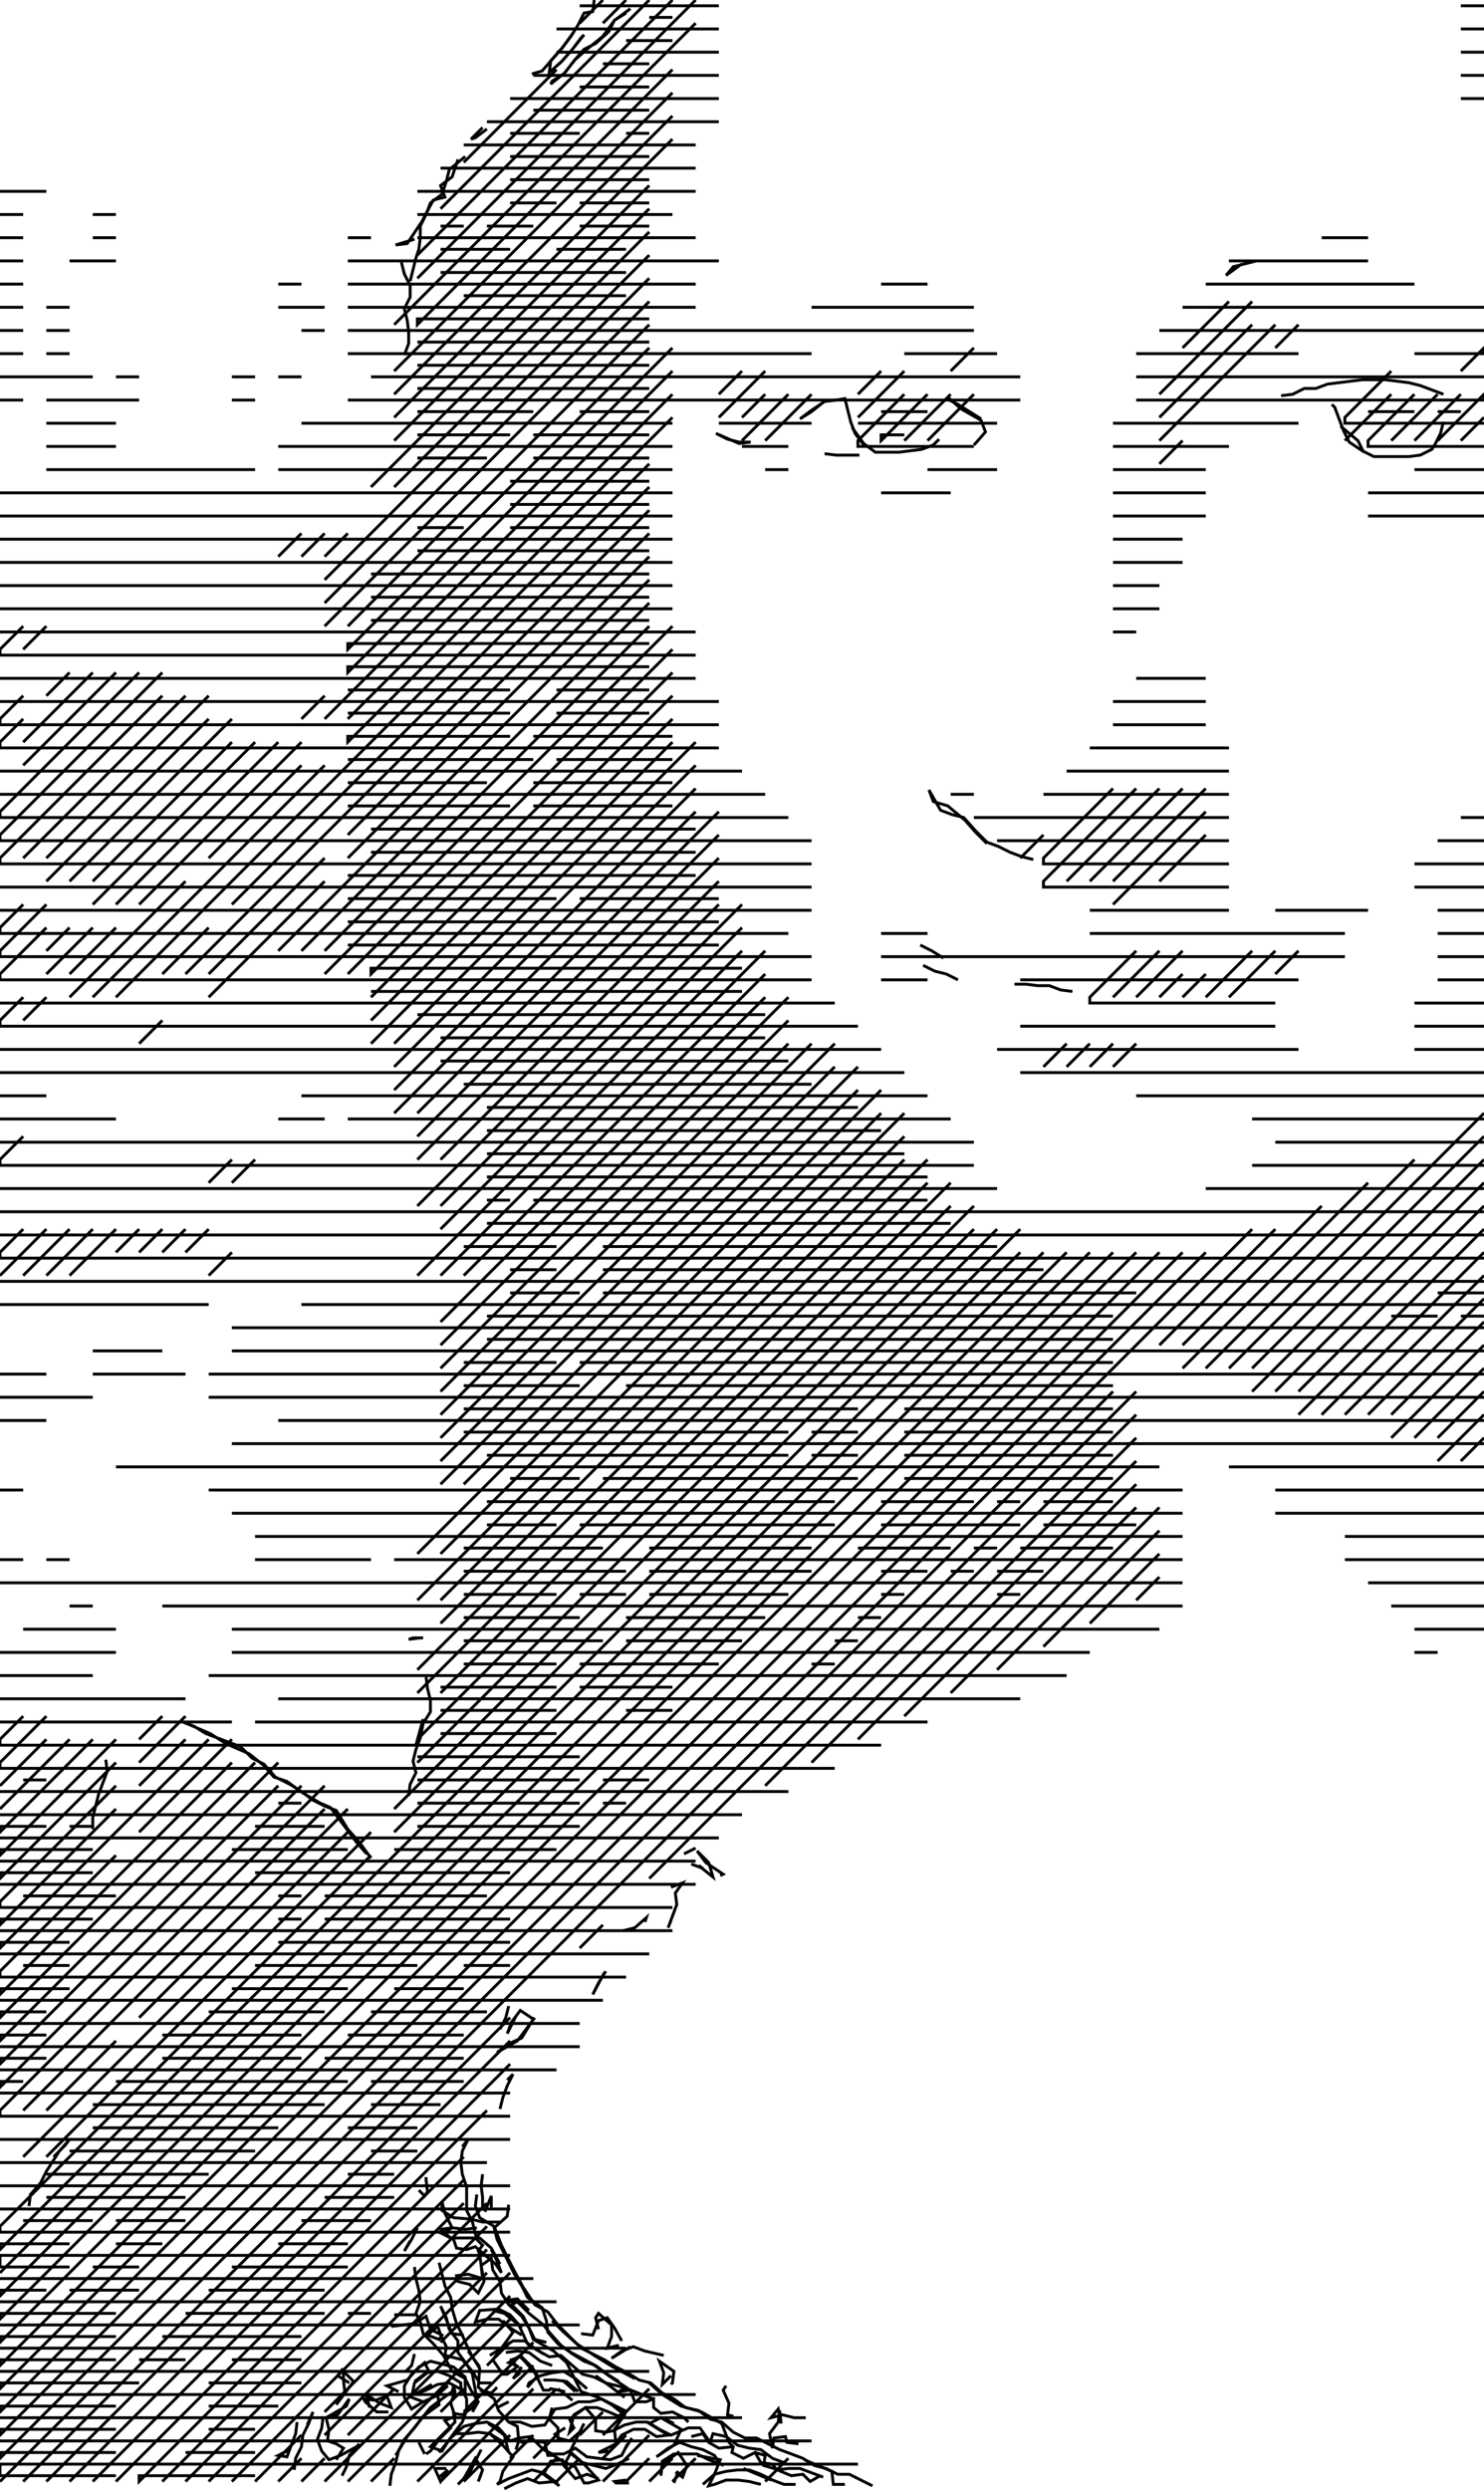 <svg xmlns="http://www.w3.org/2000/svg" height="859px" width="512px" version="1.1"><polyline points="205.0,0.0,204.5,4.0,201.5,4.5,199.5,8.5,197.0,12.5,194.0,16.5,190.5,20.5,187.0,24.5,183.5,25.5" stroke="black" stroke-width="1" fill="none" />
<polyline points="189.5,25.0,193.5,21.5,197.5,17.0,201.5,12.0,200.5,13.0,197.5,17.0,194.0,21.0,189.5,25.0,190.0,21.0,194.0,16.5,198.0,11.0" stroke="black" stroke-width="1" fill="none" />
<polyline points="216.0,4.5,212.0,7.0,208.0,12.5,202.5,17.0,198.5,20.5,194.5,25.5,190.5,28.0,190.0,29.0,195.0,25.0,198.0,21.0,201.5,17.0,205.5,15.0,210.0,11.0,212.0,7.0,217.5,3.0" stroke="black" stroke-width="1" fill="none" />
<polyline points="168.0,44.5,164.0,47.5,162.5,48.0,166.5,44.0" stroke="black" stroke-width="1" fill="none" />
<polyline points="160.5,54.0,155.0,58.5,154.0,62.5,152.5,67.0,148.5,70.0,147.0,74.0,145.0,78.0,145.0,82.0,144.5,86.0,143.5,89.0,142.5,93.0,141.5,97.0" stroke="black" stroke-width="1" fill="none" />
<polyline points="138.5,90.5,139.5,94.5,141.5,98.5,141.5,102.5,139.5,106.5,140.5,110.5,141.0,114.5,141.0,118.5,139.5,122.5" stroke="black" stroke-width="1" fill="none" />
<polyline points="143.0,82.5,136.5,84.5,140.5,84.0,145.5,76.5,149.5,69.0,153.5,68.0,152.0,64.0,156.0,61.0,158.0,55.0" stroke="black" stroke-width="1" fill="none" />
<polyline points="247.0,149.5,255.0,153.0,259.0,152.5,255.0,152.5,251.0,151.5,247.0,149.5" stroke="black" stroke-width="1" fill="none" />
<polyline points="284.5,156.5,288.5,157.0,292.5,157.0,296.5,157.0" stroke="black" stroke-width="1" fill="none" />
<polyline points="294.0,147.5,298.0,153.0,302.0,156.0,306.0,156.0,310.0,156.0,314.0,155.5,318.0,155.0,322.0,153.5,324.0,151.5" stroke="black" stroke-width="1" fill="none" />
<polyline points="326.5,137.5,330.5,139.5,334.5,142.0,338.5,144.5" stroke="black" stroke-width="1" fill="none" />
<polyline points="336.0,153.5,336.5,153.0,340.0,149.0,338.5,145.0,331.5,141.0,327.0,137.0" stroke="black" stroke-width="1" fill="none" />
<polyline points="298.0,153.5,295.0,149.5,293.5,145.5,292.5,141.5,291.5,137.5,288.5,138.0,284.5,138.5,280.0,141.5,276.0,144.5,280.0,142.0,285.0,138.0" stroke="black" stroke-width="1" fill="none" />
<polyline points="320.5,272.5,322.0,276.5,327.0,278.0,333.0,283.0,336.5,287.0,340.5,291.0" stroke="black" stroke-width="1" fill="none" />
<polyline points="356.5,296.5,352.5,295.5,348.5,294.0,344.5,292.0,340.5,290.5,336.5,286.5,332.5,282.0,328.5,281.0,324.5,279.5,320.5,272.5" stroke="black" stroke-width="1" fill="none" />
<polyline points="317.5,326.0,321.5,328.0,325.5,330.5" stroke="black" stroke-width="1" fill="none" />
<polyline points="318.5,333.0,322.5,335.0,326.5,336.0,330.5,338.0" stroke="black" stroke-width="1" fill="none" />
<polyline points="350.0,339.5,354.0,339.5,358.0,340.0,362.0,340.0,366.0,341.5,370.0,342.0" stroke="black" stroke-width="1" fill="none" />
<polyline points="470.5,156.0,468.5,152.0,462.5,147.0" stroke="black" stroke-width="1" fill="none" />
<polyline points="459.5,139.5,460.5,140.5,462.0,144.5,463.5,148.5,465.5,152.5,470.0,155.5,474.0,157.5,478.0,157.5,482.0,157.5,486.0,157.5,490.0,157.0,494.0,155.0,495.0,153.5,497.0,149.5,498.0,145.5" stroke="black" stroke-width="1" fill="none" />
<polyline points="498.0,136.0,494.0,134.5,490.0,133.0,486.0,132.0,482.0,131.5,478.0,131.0,474.0,131.0,470.0,131.0,466.0,131.5,462.0,132.0,458.0,132.5,454.0,134.0,450.0,134.0,446.0,136.0,442.0,136.5" stroke="black" stroke-width="1" fill="none" />
<polyline points="433.5,90.0,429.5,91.0,425.5,92.0,423.0,95.0,428.5,91.0" stroke="black" stroke-width="1" fill="none" />
<polyline points="145.0,565.0,141.0,565.5,142.5,565.0,146.0,565.0" stroke="black" stroke-width="1" fill="none" />
<polyline points="147.0,578.5,147.5,582.5,148.5,586.5,148.5,590.5,146.0,594.5,145.0,599.5,143.5,603.5,142.5,607.5,143.5,611.5,141.5,615.5,141.0,619.5" stroke="black" stroke-width="1" fill="none" />
<polyline points="143.5,602.0,146.0,593.0" stroke="black" stroke-width="1" fill="none" />
<polyline points="128.0,641.0,124.0,635.5,120.0,631.0,116.0,624.5,112.0,623.0,108.0,621.0,104.0,618.0,100.0,615.5,95.0,613.0,91.0,608.5,87.0,606.5,83.0,602.5,79.0,601.0,75.0,599.5,71.0,598.0,67.0,595.5,63.0,594.0,65.5,595.0,72.5,598.0,78.0,601.5,86.0,605.0,91.0,609.0,94.5,613.0,99.0,614.5,104.5,618.5,110.5,622.0,114.0,623.5,117.0,627.5,120.0,631.5,123.0,635.5,126.5,639.5" stroke="black" stroke-width="1" fill="none" />
<polyline points="175.5,692.0,174.5,696.0,172.5,700.0" stroke="black" stroke-width="1" fill="none" />
<polyline points="178.0,695.5,175.0,701.5,176.5,697.5,179.5,693.5,184.0,696.5,180.0,703.0,175.5,705.0,171.5,708.0,171.5,708.0,178.5,704.0,181.5,700.0,184.5,696.0" stroke="black" stroke-width="1" fill="none" />
<polyline points="175.0,717.5,177.0,715.5,175.0,719.5,173.5,723.5,172.5,727.5" stroke="black" stroke-width="1" fill="none" />
<polyline points="159.5,740.5,161.5,738.0,159.5,742.0,159.0,746.0,159.5,750.0,161.0,754.5,161.0,758.5,161.0,762.5,163.0,766.5,164.5,772.5,166.5,774.5,165.0,776.5,165.5,777.5,166.0,781.5,167.0,787.0,165.0,791.0,162.0,788.0,158.0,787.0,157.5,785.0,161.5,784.5,166.5,786.0,166.0,781.5,169.5,779.0,170.0,783.0,172.5,787.0,173.0,791.0,175.5,795.0,180.0,799.0,182.5,803.0,184.0,807.0,191.0,811.0,195.5,815.0,198.5,821.0,200.5,825.0,206.5,827.0,211.0,829.5,215.5,833.0,212.0,838.0,212.5,843.0,206.5,846.0,210.5,845.5,214.5,840.0,218.5,838.0,222.5,838.0,226.5,840.5,230.5,840.0,224.0,836.0,228.0,834.0,235.0,838.0,232.5,843.5,226.5,847.5,226.5,847.5,230.5,844.5,234.5,842.5,238.5,844.0,242.5,845.0,246.5,847.0,248.5,850.0,244.5,848.5,240.5,846.5,236.5,846.5,232.5,846.5,228.5,849.0,228.0,854.0,228.5,850.0,234.0,846.0,237.0,850.5,235.5,854.5,233.5,853.0,234.0,852.5,232.5,856.5" stroke="black" stroke-width="1" fill="none" />
<polyline points="242.5,857.0,246.5,853.5,250.5,852.5,254.5,852.0,258.5,852.0,262.5,853.5,266.5,855.5,270.5,857.0,274.5,857.0" stroke="black" stroke-width="1" fill="none" />
<polyline points="266.0,855.5,256.5,851.5" stroke="black" stroke-width="1" fill="none" />
<polyline points="260.5,846.0,264.0,847.0,263.5,850.5,267.0,851.5,273.0,854.0,277.0,853.5,279.5,856.0,283.0,854.0" stroke="black" stroke-width="1" fill="none" />
<polyline points="277.5,848.5,287.0,852.5,287.5,857.0,291.5,857.0" stroke="black" stroke-width="1" fill="none" />
<polyline points="278.0,834.0,274.0,834.0,270.0,833.0,266.0,834.0,268.5,831.0,269.5,836.0,269.0,831.5,268.5,835.5,265.5,839.5,266.5,844.5,267.0,841.0,271.0,840.5,271.5,842.5,275.5,843.0" stroke="black" stroke-width="1" fill="none" />
<polyline points="253.0,833.5,251.0,833.0,251.5,829.0,249.5,824.5,250.5,823.0" stroke="black" stroke-width="1" fill="none" />
<polyline points="253.0,844.0,248.0,844.5,244.5,842.5,242.5,839.5,238.5,840.5" stroke="black" stroke-width="1" fill="none" />
<polyline points="240.5,847.0,248.5,848.5,246.5,853.5,244.5,857.5,246.5,857.0,250.5,855.5,254.5,855.5,258.5,856.0,262.5,857.0" stroke="black" stroke-width="1" fill="none" />
<polyline points="232.5,836.0,228.5,834.0" stroke="black" stroke-width="1" fill="none" />
<polyline points="231.5,822.5,232.0,822.0,232.5,818.0,227.5,814.5,227.5,814.5,229.0,818.5,228.5,822.5,231.5,819.5" stroke="black" stroke-width="1" fill="none" />
<polyline points="224.0,822.0,228.5,826.0,235.0,830.0,242.0,832.0,249.0,836.0,251.5,842.5,253.0,844.0,252.5,846.0,256.5,848.0,260.5,846.0,262.5,849.5,266.5,850.0,268.0,852.0,272.0,851.5,276.0,851.5,280.0,853.0,284.0,854.5" stroke="black" stroke-width="1" fill="none" />
<polyline points="217.0,856.5,212.5,856.5,212.0,856.0,216.0,855.5" stroke="black" stroke-width="1" fill="none" />
<polyline points="217.0,848.0,217.0,848.0,213.0,850.0,209.0,851.5,205.0,850.5,201.0,849.5,197.0,846.0,194.5,850.5,198.5,855.0,202.5,853.5,206.5,855.0" stroke="black" stroke-width="1" fill="none" />
<polyline points="197.0,853.5,194.0,848.5,190.0,849.0,187.5,853.5,193.0,857.5" stroke="black" stroke-width="1" fill="none" />
<polyline points="191.0,840.0,195.0,837.5" stroke="black" stroke-width="1" fill="none" />
<polyline points="201.5,836.0,199.5,840.0,196.5,846.0,201.5,850.0,206.5,855.5,203.0,856.5,201.5,856.5,198.5,851.0,194.0,849.0,191.0,847.0,189.0,847.0,188.0,842.5,183.5,842.0,179.5,842.5" stroke="black" stroke-width="1" fill="none" />
<polyline points="175.5,835.5,179.5,835.5,183.5,837.0,188.0,836.5,191.5,831.0,195.5,830.5,199.5,828.5,203.5,828.5,207.5,827.5,211.5,829.5,215.5,831.5,213.5,833.5,210.0,832.0,206.0,830.5,202.0,830.5,198.0,833.0,196.5,839.0,198.0,837.5,196.5,834.5,202.0,830.5,205.5,834.5,205.5,838.5,209.0,839.0,211.5,838.5,215.5,836.5,219.5,835.5,223.5,835.5,227.5,838.0,231.5,840.0,237.5,837.5,241.5,837.5,245.0,842.5,246.0,839.5,250.5,840.5,254.5,843.5,258.5,844.5,262.5,845.0,266.5,848.0,270.5,849.5" stroke="black" stroke-width="1" fill="none" />
<polyline points="218.0,841.0,215.5,845.0,216.5,843.0,214.5,847.0,210.5,848.5,206.5,848.0,202.5,847.5,198.5,844.5,194.5,846.5,190.5,846.5,187.5,845.0,183.0,840.5,179.0,841.0,176.0,842.0,172.0,837.5,168.0,835.5,164.0,836.0,160.0,837.0,155.5,841.0,151.5,846.0" stroke="black" stroke-width="1" fill="none" />
<polyline points="154.0,851.5,150.0,851.5,152.0,856.0,154.5,852.0,151.5,854.5" stroke="black" stroke-width="1" fill="none" />
<polyline points="146.5,846.5,144.5,842.5" stroke="black" stroke-width="1" fill="none" />
<polyline points="136.5,847.0,140.5,840.5,144.5,835.5,148.5,830.5,152.5,827.5,156.0,825.0,156.5,823.0,157.0,825.0,155.5,829.0,157.0,833.5,153.5,835.0,155.5,837.5,151.5,841.5,148.5,845.5,147.0,846.5" stroke="black" stroke-width="1" fill="none" />
<polyline points="157.0,839.5,161.0,839.5,165.0,839.0,169.0,839.5,173.0,842.0,169.0,839.5,173.5,843.5,177.0,847.5,173.5,852.5,172.5,856.0,171.5,857.0,175.5,855.0,179.5,853.5,183.5,852.0,187.5,853.0,191.5,856.0,186.0,856.5,182.0,855.0,178.0,856.5,174.0,858.5" stroke="black" stroke-width="1" fill="none" />
<polyline points="166.0,853.5,165.0,856.0,166.5,852.0,164.0,848.0,160.0,855.0,158.0,857.0,162.0,853.0,164.0,849.0,166.0,845.0" stroke="black" stroke-width="1" fill="none" />
<polyline points="168.5,836.0,174.0,840.0,175.5,846.0" stroke="black" stroke-width="1" fill="none" />
<polyline points="171.5,830.5,175.5,828.5" stroke="black" stroke-width="1" fill="none" />
<polyline points="171.5,823.5,169.5,825.5,165.5,824.5" stroke="black" stroke-width="1" fill="none" />
<polyline points="165.5,816.5,161.5,811.0" stroke="black" stroke-width="1" fill="none" />
<polyline points="169.0,812.5,173.0,810.0,177.0,807.5,181.0,807.5,185.0,810.5,189.5,813.0,193.5,812.5,197.5,816.0,201.0,819.0,205.0,820.0,209.0,822.0,213.0,823.0,216.5,824.0,224.0,827.0,225.5,827.5" stroke="black" stroke-width="1" fill="none" />
<polyline points="215.5,827.0,211.0,823.5,205.5,819.5" stroke="black" stroke-width="1" fill="none" />
<polyline points="199.5,825.0,195.5,821.5,191.5,821.0,187.5,821.0" stroke="black" stroke-width="1" fill="none" />
<polyline points="192.5,824.0,197.5,828.0" stroke="black" stroke-width="1" fill="none" />
<polyline points="190.5,830.5,189.5,834.5,192.5,837.5,192.5,842.0,192.5,841.0,196.5,842.0,200.5,838.5" stroke="black" stroke-width="1" fill="none" />
<polyline points="198.5,825.0,194.0,821.0" stroke="black" stroke-width="1" fill="none" />
<polyline points="188.5,808.0,184.5,807.0,180.5,799.0,176.5,795.0,178.5,794.0,182.5,798.0,187.5,802.0,189.5,804.5,193.5,809.0,197.5,812.0,201.5,814.5,205.5,816.0,209.5,819.0,213.5,821.5" stroke="black" stroke-width="1" fill="none" />
<polyline points="202.5,824.0,198.5,820.5,194.5,818.0,190.5,818.5,186.5,819.5,182.5,822.0,182.0,823.5,185.5,819.5,183.5,816.5,179.5,812.5,175.5,815.0,178.0,816.0,176.5,814.0,179.5,813.0,181.0,814.5,184.5,818.5,187.5,824.5,189.5,824.5,190.0,824.0,195.0,825.0" stroke="black" stroke-width="1" fill="none" />
<polyline points="190.5,816.0,186.5,814.5,182.5,811.5,178.5,811.0,174.5,811.5" stroke="black" stroke-width="1" fill="none" />
<polyline points="180.0,816.5,177.0,820.5,179.5,818.5" stroke="black" stroke-width="1" fill="none" />
<polyline points="180.0,805.5,176.0,803.0,172.0,800.0,168.0,800.0,164.0,801.0,165.5,797.0,164.0,801.0,165.5,797.0,172.0,796.5,176.0,798.5,180.0,803.0" stroke="black" stroke-width="1" fill="none" />
<polyline points="182.5,797.0,178.5,793.0,174.5,793.5" stroke="black" stroke-width="1" fill="none" />
<polyline points="170.0,797.0,174.0,798.0,179.0,802.0,182.0,808.5,187.5,812.0" stroke="black" stroke-width="1" fill="none" />
<polyline points="190.5,800.5,194.5,804.5,199.0,808.5,205.0,812.5,211.5,816.5,219.0,820.5" stroke="black" stroke-width="1" fill="none" />
<polyline points="217.5,809.5,211.0,813.5,214.5,811.0,218.5,809.5,222.5,811.0,229.0,812.5" stroke="black" stroke-width="1" fill="none" />
<polyline points="214.5,807.5,212.0,803.0,209.5,799.5,206.5,800.5,204.5,805.5,200.5,805.0" stroke="black" stroke-width="1" fill="none" />
<polyline points="206.5,803.5,205.5,799.5,206.5,798.0,211.0,802.0,211.0,806.0,209.5,810.0,213.5,809.0" stroke="black" stroke-width="1" fill="none" />
<polyline points="179.0,816.0,175.0,819.0,173.5,819.0,170.0,814.0,173.0,810.0,177.0,804.5,173.5,800.5" stroke="black" stroke-width="1" fill="none" />
<polyline points="172.5,781.0,169.5,775.5,165.5,772.0,159.5,772.0,155.5,772.0,152.0,769.0,156.0,768.5,160.5,769.0,164.5,768.5" stroke="black" stroke-width="1" fill="none" />
<polyline points="172.5,766.5,166.5,766.5,162.5,765.5,156.5,765.0,152.5,762.5,152.5,759.5,153.5,763.5,156.0,768.5,152.5,770.5,156.5,772.5,157.5,775.5,161.0,776.0,164.0,775.0,168.0,778.5,171.0,781.0,173.0,784.0,171.5,780.0,169.5,776.0" stroke="black" stroke-width="1" fill="none" />
<polyline points="175.5,760.5,175.0,764.5,170.5,768.5,171.5,772.5,173.5,776.5,175.5,780.5,177.5,784.5,180.0,788.5,182.0,792.5,187.0,796.0,188.5,800.5,189.0,804.5,192.5,808.5,197.0,811.5,204.5,815.5,210.0,819.5,216.0,823.5,213.5,825.0,217.5,824.5,219.0,828.5,223.0,828.5,225.5,827.5,225.5,830.5,228.0,832.5,232.0,832.0,236.0,834.0,237.5,835.5" stroke="black" stroke-width="1" fill="none" />
<polyline points="160.0,805.5,156.0,805.0,152.0,795.5,152.0,795.5,154.0,799.5,155.0,803.5,158.0,807.5,158.0,811.5,161.0,815.5,163.0,819.0,164.5,827.5,163.0,830.5,159.5,833.0,156.5,832.5,157.0,835.5,153.0,839.5,148.5,844.0,152.5,845.5,155.0,841.5,159.5,835.5,161.0,831.5,161.0,827.5,159.0,823.5,159.0,822.0,155.0,819.5,151.0,818.0,147.0,818.5,143.0,821.5" stroke="black" stroke-width="1" fill="none" />
<polyline points="149.0,822.5,143.0,826.0,147.0,824.5,151.0,822.5,155.0,822.0,160.5,825.0,160.5,820.0,156.5,816.5,152.5,815.5,148.5,814.5,144.5,816.5,140.5,821.0,133.5,823.0,133.5,823.0,137.5,825.0" stroke="black" stroke-width="1" fill="none" />
<polyline points="134.0,832.0,130.0,832.0,126.0,828.5,125.5,827.5,129.5,828.0,133.5,826.5,135.0,830.5,131.0,829.0,128.0,827.0,126.5,826.5,127.5,830.5" stroke="black" stroke-width="1" fill="none" />
<polyline points="120.5,822.0,116.5,819.5,118.0,817.5,122.0,821.5,119.0,825.5,116.0,829.5,119.0,825.5,118.5,821.0,118.5,817.0" stroke="black" stroke-width="1" fill="none" />
<polyline points="111.5,833.5,111.0,837.5,109.5,841.5,111.0,845.5,113.5,848.5,117.5,847.0,123.0,844.0,124.0,843.0,120.5,847.0,119.5,851.0,118.0,854.0" stroke="black" stroke-width="1" fill="none" />
<polyline points="116.0,848.5,118.5,844.5,116.0,843.0,113.0,842.0,113.5,838.0,112.5,834.0,119.5,830.0,120.5,827.5,116.5,833.0,112.5,834.0" stroke="black" stroke-width="1" fill="none" />
<polyline points="106.0,836.5,108.0,832.0,106.5,836.0,104.5,840.0,104.0,844.0,102.0,848.0,101.5,852.0" stroke="black" stroke-width="1" fill="none" />
<polyline points="100.0,845.0,96.0,847.0,99.0,847.5,100.5,843.5,102.0,839.5,102.5,835.5" stroke="black" stroke-width="1" fill="none" />
<polyline points="135.0,802.5,139.0,802.0,143.0,801.5,147.0,799.0,148.5,803.5,152.5,805.5,151.5,807.0,147.5,805.5,151.0,802.5,152.5,806.5,154.0,809.5,153.5,812.5,159.5,814.0,163.0,818.0,165.5,822.0,169.5,822.0" stroke="black" stroke-width="1" fill="none" />
<polyline points="154.5,822.0,151.0,826.0,151.5,829.5,146.0,833.5,143.0,837.5,139.5,841.5,137.5,845.5,136.5,849.5,135.0,853.5,134.5,857.5" stroke="black" stroke-width="1" fill="none" />
<polyline points="146.0,828.5,142.0,827.0,143.0,822.0,148.0,818.0,146.5,815.0,142.0,819.0,139.5,823.0,139.5,827.0,142.0,831.0,142.0,831.0,146.0,828.5,150.5,826.5,154.5,823.0" stroke="black" stroke-width="1" fill="none" />
<polyline points="140.0,818.0,142.0,816.0,143.0,812.0" stroke="black" stroke-width="1" fill="none" />
<polyline points="144.0,798.5,140.0,798.5,136.0,798.5" stroke="black" stroke-width="1" fill="none" />
<polyline points="143.0,782.0,143.5,786.0,144.5,790.0,145.0,794.0,143.5,798.0,145.0,801.0,146.0,805.0,149.5,808.5,153.0,812.5,156.0,818.0,160.5,820.5,162.5,824.5,165.0,828.5,163.0,832.0" stroke="black" stroke-width="1" fill="none" />
<polyline points="178.0,845.0,179.0,842.0,178.5,837.0,175.5,835.5,172.0,831.5,170.5,827.5,165.0,823.5,165.5,817.0,163.0,813.0,161.0,809.0,159.5,805.5,157.5,801.5,156.0,796.5,155.5,792.5,153.5,788.5,152.5,784.5,151.5,780.5" stroke="black" stroke-width="1" fill="none" />
<polyline points="141.5,773.0,139.5,776.5,142.0,772.5,144.0,768.5" stroke="black" stroke-width="1" fill="none" />
<polyline points="144.5,755.5,146.5,757.5,147.5,756.0,147.0,752.0,147.0,751.0" stroke="black" stroke-width="1" fill="none" />
<polyline points="164.5,757.0,164.0,761.0,165.5,765.0,170.5,768.0,173.0,774.5,177.0,782.5,180.5,789.0,184.5,795.0,189.0,797.5,192.5,802.0,196.5,806.0,200.5,810.0,204.5,812.0,208.5,814.0,212.5,816.5,216.5,818.5,220.5,821.0,224.5,822.0,228.5,825.5,232.5,827.5,236.5,830.5,241.0,831.5,245.0,834.5,249.0,835.5,253.0,839.0,257.0,841.0,261.0,841.0,265.0,843.0,269.0,845.0,273.0,846.5,277.0,848.0,281.0,850.5,285.0,851.5,289.0,853.5,293.0,853.5,297.0,855.5,301.0,857.5" stroke="black" stroke-width="1" fill="none" />
<polyline points="169.5,761.5,169.5,757.5,167.5,762.5,166.5,762.0,166.5,758.0,166.0,754.0,166.5,750.0" stroke="black" stroke-width="1" fill="none" />
<polyline points="208.5,680.5,204.5,688.0,206.5,684.0,209.0,680.0" stroke="black" stroke-width="1" fill="none" />
<polyline points="215.0,666.0,219.0,665.0,223.0,661.5,222.5,663.0" stroke="black" stroke-width="1" fill="none" />
<polyline points="231.5,662.5,230.5,665.0,232.0,661.0,233.5,657.0,233.0,653.0,235.5,649.5,231.5,651.0" stroke="black" stroke-width="1" fill="none" />
<polyline points="238.5,643.0,242.5,644.5,241.0,643.5,246.0,647.5,244.5,642.5,240.5,638.5,240.5,638.5,243.5,642.5,249.5,646.5,248.5,647.0" stroke="black" stroke-width="1" fill="none" />
<polyline points="240.0,637.5,236.0,639.5" stroke="black" stroke-width="1" fill="none" />
<polyline points="36.5,607.0,37.0,611.0,35.5,615.0,34.0,619.0,33.0,623.0,32.0,627.0,32.0,631.0" stroke="black" stroke-width="1" fill="none" />
<polyline points="18.5,744.0,22.5,740.0,24.0,738.0,20.5,742.0,16.0,749.0,14.0,753.0,10.5,757.0,10.0,761.0,10.5,757.0,14.5,752.5" stroke="black" stroke-width="1" fill="none" />
<polyline points="0.0,66.0,16.0,66.0" stroke="black" stroke-width="1" fill="none" />
<polyline points="8.0,74.0,0.0,74.0" stroke="black" stroke-width="1" fill="none" />
<polyline points="0.0,82.0,8.0,82.0" stroke="black" stroke-width="1" fill="none" />
<polyline points="8.0,90.0,0.0,90.0" stroke="black" stroke-width="1" fill="none" />
<polyline points="0.0,98.0,8.0,98.0" stroke="black" stroke-width="1" fill="none" />
<polyline points="8.0,106.0,0.0,106.0" stroke="black" stroke-width="1" fill="none" />
<polyline points="0.0,114.0,8.0,114.0" stroke="black" stroke-width="1" fill="none" />
<polyline points="16.0,114.0,24.0,114.0" stroke="black" stroke-width="1" fill="none" />
<polyline points="24.0,122.0,16.0,122.0" stroke="black" stroke-width="1" fill="none" />
<polyline points="8.0,122.0,0.0,122.0" stroke="black" stroke-width="1" fill="none" />
<polyline points="0.0,130.0,32.0,130.0" stroke="black" stroke-width="1" fill="none" />
<polyline points="40.0,130.0,48.0,130.0" stroke="black" stroke-width="1" fill="none" />
<polyline points="80.0,130.0,88.0,130.0" stroke="black" stroke-width="1" fill="none" />
<polyline points="96.0,130.0,104.0,130.0" stroke="black" stroke-width="1" fill="none" />
<polyline points="104.0,114.0,112.0,114.0" stroke="black" stroke-width="1" fill="none" />
<polyline points="120.0,114.0,336.0,114.0" stroke="black" stroke-width="1" fill="none" />
<polyline points="336.0,120.0,328.0,128.0" stroke="black" stroke-width="1" fill="none" />
<polyline points="328.0,136.0,312.0,152.0" stroke="black" stroke-width="1" fill="none" />
<polyline points="320.0,152.0,336.0,136.0" stroke="black" stroke-width="1" fill="none" />
<polyline points="320.0,136.0,304.0,152.0,304.0,150.0,312.0,150.0" stroke="black" stroke-width="1" fill="none" />
<polyline points="304.0,142.0,320.0,142.0" stroke="black" stroke-width="1" fill="none" />
<polyline points="312.0,136.0,296.0,152.0,296.0,154.0,336.0,154.0" stroke="black" stroke-width="1" fill="none" />
<polyline points="344.0,162.0,320.0,162.0" stroke="black" stroke-width="1" fill="none" />
<polyline points="328.0,170.0,304.0,170.0" stroke="black" stroke-width="1" fill="none" />
<polyline points="296.0,146.0,344.0,146.0" stroke="black" stroke-width="1" fill="none" />
<polyline points="312.0,128.0,296.0,144.0" stroke="black" stroke-width="1" fill="none" />
<polyline points="296.0,136.0,304.0,128.0" stroke="black" stroke-width="1" fill="none" />
<polyline points="312.0,122.0,344.0,122.0" stroke="black" stroke-width="1" fill="none" />
<polyline points="320.0,98.0,304.0,98.0" stroke="black" stroke-width="1" fill="none" />
<polyline points="280.0,106.0,336.0,106.0" stroke="black" stroke-width="1" fill="none" />
<polyline points="392.0,122.0,448.0,122.0" stroke="black" stroke-width="1" fill="none" />
<polyline points="440.0,120.0,448.0,112.0" stroke="black" stroke-width="1" fill="none" />
<polyline points="440.0,112.0,400.0,152.0" stroke="black" stroke-width="1" fill="none" />
<polyline points="408.0,152.0,400.0,160.0" stroke="black" stroke-width="1" fill="none" />
<polyline points="400.0,144.0,432.0,112.0" stroke="black" stroke-width="1" fill="none" />
<polyline points="432.0,104.0,400.0,136.0" stroke="black" stroke-width="1" fill="none" />
<polyline points="392.0,138.0,512.0,138.0,512.0,136.0,496.0,152.0" stroke="black" stroke-width="1" fill="none" />
<polyline points="504.0,152.0,512.0,144.0" stroke="black" stroke-width="1" fill="none" />
<polyline points="504.0,136.0,488.0,152.0" stroke="black" stroke-width="1" fill="none" />
<polyline points="480.0,152.0,496.0,136.0" stroke="black" stroke-width="1" fill="none" />
<polyline points="496.0,142.0,504.0,142.0" stroke="black" stroke-width="1" fill="none" />
<polyline points="504.0,128.0,512.0,120.0,512.0,122.0,488.0,122.0" stroke="black" stroke-width="1" fill="none" />
<polyline points="480.0,128.0,464.0,144.0,464.0,146.0,512.0,146.0" stroke="black" stroke-width="1" fill="none" />
<polyline points="488.0,136.0,472.0,152.0,472.0,154.0,512.0,154.0" stroke="black" stroke-width="1" fill="none" />
<polyline points="512.0,162.0,488.0,162.0" stroke="black" stroke-width="1" fill="none" />
<polyline points="472.0,170.0,512.0,170.0" stroke="black" stroke-width="1" fill="none" />
<polyline points="512.0,178.0,472.0,178.0" stroke="black" stroke-width="1" fill="none" />
<polyline points="464.0,152.0,480.0,136.0" stroke="black" stroke-width="1" fill="none" />
<polyline points="472.0,142.0,488.0,142.0" stroke="black" stroke-width="1" fill="none" />
<polyline points="472.0,82.0,456.0,82.0" stroke="black" stroke-width="1" fill="none" />
<polyline points="472.0,90.0,424.0,90.0" stroke="black" stroke-width="1" fill="none" />
<polyline points="416.0,98.0,488.0,98.0" stroke="black" stroke-width="1" fill="none" />
<polyline points="424.0,104.0,408.0,120.0" stroke="black" stroke-width="1" fill="none" />
<polyline points="400.0,114.0,512.0,114.0" stroke="black" stroke-width="1" fill="none" />
<polyline points="512.0,34.0,504.0,34.0" stroke="black" stroke-width="1" fill="none" />
<polyline points="504.0,26.0,512.0,26.0" stroke="black" stroke-width="1" fill="none" />
<polyline points="512.0,18.0,504.0,18.0" stroke="black" stroke-width="1" fill="none" />
<polyline points="504.0,10.0,512.0,10.0" stroke="black" stroke-width="1" fill="none" />
<polyline points="512.0,2.0,504.0,2.0" stroke="black" stroke-width="1" fill="none" />
<polyline points="512.0,106.0,408.0,106.0" stroke="black" stroke-width="1" fill="none" />
<polyline points="392.0,130.0,512.0,130.0" stroke="black" stroke-width="1" fill="none" />
<polyline points="408.0,194.0,384.0,194.0" stroke="black" stroke-width="1" fill="none" />
<polyline points="384.0,186.0,408.0,186.0" stroke="black" stroke-width="1" fill="none" />
<polyline points="400.0,202.0,384.0,202.0" stroke="black" stroke-width="1" fill="none" />
<polyline points="384.0,210.0,400.0,210.0" stroke="black" stroke-width="1" fill="none" />
<polyline points="392.0,218.0,384.0,218.0" stroke="black" stroke-width="1" fill="none" />
<polyline points="392.0,234.0,416.0,234.0" stroke="black" stroke-width="1" fill="none" />
<polyline points="416.0,250.0,384.0,250.0" stroke="black" stroke-width="1" fill="none" />
<polyline points="384.0,242.0,416.0,242.0" stroke="black" stroke-width="1" fill="none" />
<polyline points="416.0,272.0,384.0,304.0" stroke="black" stroke-width="1" fill="none" />
<polyline points="384.0,312.0,416.0,280.0" stroke="black" stroke-width="1" fill="none" />
<polyline points="416.0,288.0,400.0,304.0" stroke="black" stroke-width="1" fill="none" />
<polyline points="400.0,328.0,384.0,344.0" stroke="black" stroke-width="1" fill="none" />
<polyline points="392.0,344.0,408.0,328.0" stroke="black" stroke-width="1" fill="none" />
<polyline points="408.0,336.0,400.0,344.0" stroke="black" stroke-width="1" fill="none" />
<polyline points="416.0,344.0,432.0,328.0" stroke="black" stroke-width="1" fill="none" />
<polyline points="440.0,328.0,424.0,344.0" stroke="black" stroke-width="1" fill="none" />
<polyline points="416.0,336.0,408.0,344.0" stroke="black" stroke-width="1" fill="none" />
<polyline points="392.0,328.0,376.0,344.0,376.0,346.0,440.0,346.0" stroke="black" stroke-width="1" fill="none" />
<polyline points="440.0,336.0,448.0,328.0" stroke="black" stroke-width="1" fill="none" />
<polyline points="440.0,314.0,472.0,314.0" stroke="black" stroke-width="1" fill="none" />
<polyline points="488.0,306.0,512.0,306.0" stroke="black" stroke-width="1" fill="none" />
<polyline points="512.0,322.0,496.0,322.0" stroke="black" stroke-width="1" fill="none" />
<polyline points="496.0,314.0,512.0,314.0" stroke="black" stroke-width="1" fill="none" />
<polyline points="512.0,330.0,496.0,330.0" stroke="black" stroke-width="1" fill="none" />
<polyline points="496.0,338.0,512.0,338.0" stroke="black" stroke-width="1" fill="none" />
<polyline points="512.0,362.0,488.0,362.0" stroke="black" stroke-width="1" fill="none" />
<polyline points="488.0,354.0,512.0,354.0" stroke="black" stroke-width="1" fill="none" />
<polyline points="512.0,346.0,488.0,346.0" stroke="black" stroke-width="1" fill="none" />
<polyline points="512.0,384.0,424.0,472.0" stroke="black" stroke-width="1" fill="none" />
<polyline points="448.0,488.0,512.0,424.0" stroke="black" stroke-width="1" fill="none" />
<polyline points="512.0,416.0,448.0,480.0" stroke="black" stroke-width="1" fill="none" />
<polyline points="480.0,488.0,512.0,456.0" stroke="black" stroke-width="1" fill="none" />
<polyline points="512.0,448.0,472.0,488.0" stroke="black" stroke-width="1" fill="none" />
<polyline points="496.0,504.0,512.0,488.0" stroke="black" stroke-width="1" fill="none" />
<polyline points="512.0,480.0,496.0,496.0" stroke="black" stroke-width="1" fill="none" />
<polyline points="504.0,504.0,512.0,496.0" stroke="black" stroke-width="1" fill="none" />
<polyline points="512.0,472.0,488.0,496.0" stroke="black" stroke-width="1" fill="none" />
<polyline points="480.0,496.0,512.0,464.0" stroke="black" stroke-width="1" fill="none" />
<polyline points="512.0,454.0,504.0,454.0" stroke="black" stroke-width="1" fill="none" />
<polyline points="496.0,446.0,512.0,446.0" stroke="black" stroke-width="1" fill="none" />
<polyline points="512.0,440.0,464.0,488.0" stroke="black" stroke-width="1" fill="none" />
<polyline points="456.0,488.0,512.0,432.0" stroke="black" stroke-width="1" fill="none" />
<polyline points="512.0,408.0,440.0,480.0" stroke="black" stroke-width="1" fill="none" />
<polyline points="432.0,480.0,512.0,400.0" stroke="black" stroke-width="1" fill="none" />
<polyline points="512.0,392.0,432.0,472.0" stroke="black" stroke-width="1" fill="none" />
<polyline points="416.0,472.0,488.0,400.0" stroke="black" stroke-width="1" fill="none" />
<polyline points="472.0,408.0,408.0,472.0" stroke="black" stroke-width="1" fill="none" />
<polyline points="408.0,464.0,456.0,416.0" stroke="black" stroke-width="1" fill="none" />
<polyline points="440.0,424.0,400.0,464.0" stroke="black" stroke-width="1" fill="none" />
<polyline points="392.0,480.0,224.0,648.0" stroke="black" stroke-width="1" fill="none" />
<polyline points="208.0,664.0,200.0,672.0" stroke="black" stroke-width="1" fill="none" />
<polyline points="176.0,696.0,16.0,856.0" stroke="black" stroke-width="1" fill="none" />
<polyline points="0.0,856.0,432.0,424.0" stroke="black" stroke-width="1" fill="none" />
<polyline points="416.0,432.0,0.0,848.0,0.0,846.0,40.0,846.0" stroke="black" stroke-width="1" fill="none" />
<polyline points="40.0,856.0,168.0,728.0" stroke="black" stroke-width="1" fill="none" />
<polyline points="160.0,744.0,48.0,856.0,48.0,854.0,88.0,854.0" stroke="black" stroke-width="1" fill="none" />
<polyline points="80.0,856.0,168.0,768.0" stroke="black" stroke-width="1" fill="none" />
<polyline points="168.0,760.0,72.0,856.0" stroke="black" stroke-width="1" fill="none" />
<polyline points="64.0,856.0,160.0,760.0" stroke="black" stroke-width="1" fill="none" />
<polyline points="160.0,752.0,56.0,856.0" stroke="black" stroke-width="1" fill="none" />
<polyline points="64.0,846.0,88.0,846.0" stroke="black" stroke-width="1" fill="none" />
<polyline points="96.0,856.0,104.0,848.0" stroke="black" stroke-width="1" fill="none" />
<polyline points="104.0,840.0,88.0,856.0" stroke="black" stroke-width="1" fill="none" />
<polyline points="112.0,856.0,176.0,792.0" stroke="black" stroke-width="1" fill="none" />
<polyline points="176.0,784.0,152.0,808.0" stroke="black" stroke-width="1" fill="none" />
<polyline points="160.0,824.0,152.0,832.0" stroke="black" stroke-width="1" fill="none" />
<polyline points="160.0,832.0,184.0,808.0" stroke="black" stroke-width="1" fill="none" />
<polyline points="176.0,808.0,168.0,816.0" stroke="black" stroke-width="1" fill="none" />
<polyline points="184.0,816.0,144.0,856.0" stroke="black" stroke-width="1" fill="none" />
<polyline points="152.0,856.0,184.0,824.0" stroke="black" stroke-width="1" fill="none" />
<polyline points="192.0,824.0,184.0,832.0" stroke="black" stroke-width="1" fill="none" />
<polyline points="184.0,840.0,176.0,848.0" stroke="black" stroke-width="1" fill="none" />
<polyline points="176.0,840.0,160.0,856.0" stroke="black" stroke-width="1" fill="none" />
<polyline points="184.0,856.0,192.0,848.0" stroke="black" stroke-width="1" fill="none" />
<polyline points="192.0,840.0,184.0,848.0" stroke="black" stroke-width="1" fill="none" />
<polyline points="192.0,856.0,200.0,848.0" stroke="black" stroke-width="1" fill="none" />
<polyline points="208.0,856.0,224.0,840.0" stroke="black" stroke-width="1" fill="none" />
<polyline points="216.0,840.0,208.0,848.0" stroke="black" stroke-width="1" fill="none" />
<polyline points="216.0,856.0,224.0,848.0" stroke="black" stroke-width="1" fill="none" />
<polyline points="232.0,848.0,224.0,856.0" stroke="black" stroke-width="1" fill="none" />
<polyline points="232.0,856.0,240.0,848.0" stroke="black" stroke-width="1" fill="none" />
<polyline points="264.0,856.0,272.0,848.0" stroke="black" stroke-width="1" fill="none" />
<polyline points="224.0,824.0,208.0,840.0" stroke="black" stroke-width="1" fill="none" />
<polyline points="208.0,832.0,200.0,840.0" stroke="black" stroke-width="1" fill="none" />
<polyline points="176.0,800.0,120.0,856.0" stroke="black" stroke-width="1" fill="none" />
<polyline points="128.0,856.0,136.0,848.0" stroke="black" stroke-width="1" fill="none" />
<polyline points="120.0,840.0,136.0,824.0" stroke="black" stroke-width="1" fill="none" />
<polyline points="112.0,840.0,168.0,784.0" stroke="black" stroke-width="1" fill="none" />
<polyline points="168.0,776.0,112.0,832.0" stroke="black" stroke-width="1" fill="none" />
<polyline points="112.0,848.0,104.0,856.0" stroke="black" stroke-width="1" fill="none" />
<polyline points="88.0,838.0,72.0,838.0" stroke="black" stroke-width="1" fill="none" />
<polyline points="72.0,830.0,96.0,830.0" stroke="black" stroke-width="1" fill="none" />
<polyline points="104.0,814.0,80.0,814.0" stroke="black" stroke-width="1" fill="none" />
<polyline points="72.0,822.0,104.0,822.0" stroke="black" stroke-width="1" fill="none" />
<polyline points="120.0,798.0,128.0,798.0" stroke="black" stroke-width="1" fill="none" />
<polyline points="128.0,766.0,104.0,766.0" stroke="black" stroke-width="1" fill="none" />
<polyline points="96.0,774.0,120.0,774.0" stroke="black" stroke-width="1" fill="none" />
<polyline points="112.0,758.0,136.0,758.0" stroke="black" stroke-width="1" fill="none" />
<polyline points="136.0,750.0,120.0,750.0" stroke="black" stroke-width="1" fill="none" />
<polyline points="128.0,742.0,144.0,742.0" stroke="black" stroke-width="1" fill="none" />
<polyline points="152.0,726.0,128.0,726.0" stroke="black" stroke-width="1" fill="none" />
<polyline points="128.0,718.0,160.0,718.0" stroke="black" stroke-width="1" fill="none" />
<polyline points="176.0,712.0,32.0,856.0" stroke="black" stroke-width="1" fill="none" />
<polyline points="8.0,856.0,384.0,480.0" stroke="black" stroke-width="1" fill="none" />
<polyline points="392.0,488.0,264.0,616.0" stroke="black" stroke-width="1" fill="none" />
<polyline points="296.0,600.0,392.0,504.0" stroke="black" stroke-width="1" fill="none" />
<polyline points="392.0,496.0,280.0,608.0" stroke="black" stroke-width="1" fill="none" />
<polyline points="280.0,574.0,288.0,574.0" stroke="black" stroke-width="1" fill="none" />
<polyline points="288.0,566.0,296.0,566.0" stroke="black" stroke-width="1" fill="none" />
<polyline points="296.0,558.0,304.0,558.0" stroke="black" stroke-width="1" fill="none" />
<polyline points="304.0,550.0,312.0,550.0" stroke="black" stroke-width="1" fill="none" />
<polyline points="304.0,542.0,320.0,542.0" stroke="black" stroke-width="1" fill="none" />
<polyline points="328.0,542.0,336.0,542.0" stroke="black" stroke-width="1" fill="none" />
<polyline points="336.0,534.0,344.0,534.0" stroke="black" stroke-width="1" fill="none" />
<polyline points="344.0,542.0,360.0,542.0" stroke="black" stroke-width="1" fill="none" />
<polyline points="352.0,534.0,384.0,534.0" stroke="black" stroke-width="1" fill="none" />
<polyline points="392.0,520.0,328.0,584.0" stroke="black" stroke-width="1" fill="none" />
<polyline points="360.0,568.0,400.0,528.0" stroke="black" stroke-width="1" fill="none" />
<polyline points="400.0,520.0,344.0,576.0" stroke="black" stroke-width="1" fill="none" />
<polyline points="344.0,550.0,352.0,550.0" stroke="black" stroke-width="1" fill="none" />
<polyline points="360.0,526.0,392.0,526.0" stroke="black" stroke-width="1" fill="none" />
<polyline points="400.0,536.0,376.0,560.0" stroke="black" stroke-width="1" fill="none" />
<polyline points="392.0,552.0,400.0,544.0" stroke="black" stroke-width="1" fill="none" />
<polyline points="392.0,512.0,312.0,592.0" stroke="black" stroke-width="1" fill="none" />
<polyline points="296.0,534.0,328.0,534.0" stroke="black" stroke-width="1" fill="none" />
<polyline points="344.0,518.0,352.0,518.0" stroke="black" stroke-width="1" fill="none" />
<polyline points="360.0,518.0,384.0,518.0" stroke="black" stroke-width="1" fill="none" />
<polyline points="424.0,506.0,512.0,506.0" stroke="black" stroke-width="1" fill="none" />
<polyline points="512.0,554.0,480.0,554.0" stroke="black" stroke-width="1" fill="none" />
<polyline points="472.0,546.0,512.0,546.0" stroke="black" stroke-width="1" fill="none" />
<polyline points="512.0,562.0,488.0,562.0" stroke="black" stroke-width="1" fill="none" />
<polyline points="488.0,570.0,496.0,570.0" stroke="black" stroke-width="1" fill="none" />
<polyline points="512.0,538.0,464.0,538.0" stroke="black" stroke-width="1" fill="none" />
<polyline points="464.0,530.0,512.0,530.0" stroke="black" stroke-width="1" fill="none" />
<polyline points="512.0,522.0,440.0,522.0" stroke="black" stroke-width="1" fill="none" />
<polyline points="440.0,514.0,512.0,514.0" stroke="black" stroke-width="1" fill="none" />
<polyline points="496.0,454.0,480.0,454.0" stroke="black" stroke-width="1" fill="none" />
<polyline points="512.0,394.0,440.0,394.0" stroke="black" stroke-width="1" fill="none" />
<polyline points="432.0,386.0,512.0,386.0" stroke="black" stroke-width="1" fill="none" />
<polyline points="512.0,402.0,432.0,402.0" stroke="black" stroke-width="1" fill="none" />
<polyline points="416.0,410.0,512.0,410.0" stroke="black" stroke-width="1" fill="none" />
<polyline points="408.0,432.0,0.0,840.0,0.0,838.0,40.0,838.0" stroke="black" stroke-width="1" fill="none" />
<polyline points="24.0,856.0,176.0,704.0" stroke="black" stroke-width="1" fill="none" />
<polyline points="176.0,678.0,160.0,678.0" stroke="black" stroke-width="1" fill="none" />
<polyline points="160.0,686.0,136.0,686.0" stroke="black" stroke-width="1" fill="none" />
<polyline points="128.0,694.0,168.0,694.0" stroke="black" stroke-width="1" fill="none" />
<polyline points="144.0,734.0,120.0,734.0" stroke="black" stroke-width="1" fill="none" />
<polyline points="112.0,710.0,160.0,710.0" stroke="black" stroke-width="1" fill="none" />
<polyline points="160.0,702.0,120.0,702.0" stroke="black" stroke-width="1" fill="none" />
<polyline points="144.0,678.0,88.0,678.0" stroke="black" stroke-width="1" fill="none" />
<polyline points="80.0,686.0,120.0,686.0" stroke="black" stroke-width="1" fill="none" />
<polyline points="112.0,662.0,176.0,662.0" stroke="black" stroke-width="1" fill="none" />
<polyline points="200.0,630.0,144.0,630.0" stroke="black" stroke-width="1" fill="none" />
<polyline points="144.0,622.0,200.0,622.0" stroke="black" stroke-width="1" fill="none" />
<polyline points="208.0,622.0,216.0,622.0" stroke="black" stroke-width="1" fill="none" />
<polyline points="208.0,614.0,224.0,614.0" stroke="black" stroke-width="1" fill="none" />
<polyline points="216.0,590.0,232.0,590.0" stroke="black" stroke-width="1" fill="none" />
<polyline points="216.0,566.0,256.0,566.0" stroke="black" stroke-width="1" fill="none" />
<polyline points="272.0,550.0,224.0,550.0" stroke="black" stroke-width="1" fill="none" />
<polyline points="224.0,542.0,280.0,542.0" stroke="black" stroke-width="1" fill="none" />
<polyline points="304.0,526.0,352.0,526.0" stroke="black" stroke-width="1" fill="none" />
<polyline points="384.0,510.0,312.0,510.0" stroke="black" stroke-width="1" fill="none" />
<polyline points="312.0,502.0,384.0,502.0" stroke="black" stroke-width="1" fill="none" />
<polyline points="384.0,432.0,0.0,816.0,0.0,814.0,40.0,814.0" stroke="black" stroke-width="1" fill="none" />
<polyline points="48.0,814.0,64.0,814.0" stroke="black" stroke-width="1" fill="none" />
<polyline points="56.0,806.0,104.0,806.0" stroke="black" stroke-width="1" fill="none" />
<polyline points="120.0,782.0,80.0,782.0" stroke="black" stroke-width="1" fill="none" />
<polyline points="72.0,790.0,112.0,790.0" stroke="black" stroke-width="1" fill="none" />
<polyline points="112.0,798.0,64.0,798.0" stroke="black" stroke-width="1" fill="none" />
<polyline points="56.0,774.0,40.0,774.0" stroke="black" stroke-width="1" fill="none" />
<polyline points="40.0,766.0,64.0,766.0" stroke="black" stroke-width="1" fill="none" />
<polyline points="48.0,782.0,32.0,782.0" stroke="black" stroke-width="1" fill="none" />
<polyline points="24.0,790.0,48.0,790.0" stroke="black" stroke-width="1" fill="none" />
<polyline points="64.0,758.0,16.0,758.0" stroke="black" stroke-width="1" fill="none" />
<polyline points="16.0,750.0,72.0,750.0" stroke="black" stroke-width="1" fill="none" />
<polyline points="96.0,734.0,32.0,734.0" stroke="black" stroke-width="1" fill="none" />
<polyline points="32.0,726.0,112.0,726.0" stroke="black" stroke-width="1" fill="none" />
<polyline points="112.0,694.0,72.0,694.0" stroke="black" stroke-width="1" fill="none" />
<polyline points="56.0,702.0,104.0,702.0" stroke="black" stroke-width="1" fill="none" />
<polyline points="96.0,670.0,176.0,670.0" stroke="black" stroke-width="1" fill="none" />
<polyline points="192.0,638.0,136.0,638.0" stroke="black" stroke-width="1" fill="none" />
<polyline points="136.0,632.0,344.0,424.0" stroke="black" stroke-width="1" fill="none" />
<polyline points="336.0,424.0,136.0,624.0" stroke="black" stroke-width="1" fill="none" />
<polyline points="128.0,632.0,16.0,744.0" stroke="black" stroke-width="1" fill="none" />
<polyline points="8.0,744.0,120.0,632.0" stroke="black" stroke-width="1" fill="none" />
<polyline points="120.0,624.0,48.0,696.0" stroke="black" stroke-width="1" fill="none" />
<polyline points="40.0,704.0,16.0,728.0" stroke="black" stroke-width="1" fill="none" />
<polyline points="8.0,728.0,112.0,624.0" stroke="black" stroke-width="1" fill="none" />
<polyline points="112.0,616.0,0.0,728.0,0.0,730.0,176.0,730.0" stroke="black" stroke-width="1" fill="none" />
<polyline points="168.0,654.0,112.0,654.0" stroke="black" stroke-width="1" fill="none" />
<polyline points="104.0,662.0,96.0,662.0" stroke="black" stroke-width="1" fill="none" />
<polyline points="96.0,654.0,104.0,654.0" stroke="black" stroke-width="1" fill="none" />
<polyline points="88.0,646.0,176.0,646.0" stroke="black" stroke-width="1" fill="none" />
<polyline points="200.0,614.0,144.0,614.0" stroke="black" stroke-width="1" fill="none" />
<polyline points="144.0,608.0,336.0,416.0" stroke="black" stroke-width="1" fill="none" />
<polyline points="328.0,416.0,144.0,600.0" stroke="black" stroke-width="1" fill="none" />
<polyline points="144.0,606.0,200.0,606.0" stroke="black" stroke-width="1" fill="none" />
<polyline points="200.0,582.0,232.0,582.0" stroke="black" stroke-width="1" fill="none" />
<polyline points="216.0,558.0,264.0,558.0" stroke="black" stroke-width="1" fill="none" />
<polyline points="280.0,534.0,224.0,534.0" stroke="black" stroke-width="1" fill="none" />
<polyline points="216.0,550.0,200.0,550.0" stroke="black" stroke-width="1" fill="none" />
<polyline points="200.0,526.0,288.0,526.0" stroke="black" stroke-width="1" fill="none" />
<polyline points="304.0,518.0,336.0,518.0" stroke="black" stroke-width="1" fill="none" />
<polyline points="312.0,494.0,384.0,494.0" stroke="black" stroke-width="1" fill="none" />
<polyline points="376.0,432.0,0.0,808.0,0.0,806.0,40.0,806.0" stroke="black" stroke-width="1" fill="none" />
<polyline points="40.0,830.0,0.0,830.0,0.0,832.0,400.0,432.0" stroke="black" stroke-width="1" fill="none" />
<polyline points="392.0,432.0,0.0,824.0,0.0,822.0,48.0,822.0" stroke="black" stroke-width="1" fill="none" />
<polyline points="40.0,854.0,0.0,854.0,0.0,850.0,296.0,850.0" stroke="black" stroke-width="1" fill="none" />
<polyline points="128.0,640.0,0.0,768.0,0.0,770.0,176.0,770.0" stroke="black" stroke-width="1" fill="none" />
<polyline points="104.0,710.0,56.0,710.0" stroke="black" stroke-width="1" fill="none" />
<polyline points="40.0,718.0,120.0,718.0" stroke="black" stroke-width="1" fill="none" />
<polyline points="112.0,630.0,88.0,630.0" stroke="black" stroke-width="1" fill="none" />
<polyline points="80.0,638.0,120.0,638.0" stroke="black" stroke-width="1" fill="none" />
<polyline points="104.0,616.0,0.0,720.0,0.0,718.0,8.0,718.0" stroke="black" stroke-width="1" fill="none" />
<polyline points="0.0,714.0,192.0,714.0" stroke="black" stroke-width="1" fill="none" />
<polyline points="192.0,598.0,152.0,598.0" stroke="black" stroke-width="1" fill="none" />
<polyline points="152.0,590.0,192.0,590.0" stroke="black" stroke-width="1" fill="none" />
<polyline points="200.0,574.0,248.0,574.0" stroke="black" stroke-width="1" fill="none" />
<polyline points="208.0,510.0,296.0,510.0" stroke="black" stroke-width="1" fill="none" />
<polyline points="296.0,502.0,280.0,502.0" stroke="black" stroke-width="1" fill="none" />
<polyline points="280.0,494.0,296.0,494.0" stroke="black" stroke-width="1" fill="none" />
<polyline points="312.0,486.0,384.0,486.0" stroke="black" stroke-width="1" fill="none" />
<polyline points="368.0,432.0,0.0,800.0,0.0,798.0,40.0,798.0" stroke="black" stroke-width="1" fill="none" />
<polyline points="32.0,766.0,8.0,766.0" stroke="black" stroke-width="1" fill="none" />
<polyline points="0.0,762.0,176.0,762.0" stroke="black" stroke-width="1" fill="none" />
<polyline points="88.0,742.0,24.0,742.0" stroke="black" stroke-width="1" fill="none" />
<polyline points="0.0,738.0,176.0,738.0" stroke="black" stroke-width="1" fill="none" />
<polyline points="104.0,622.0,96.0,622.0" stroke="black" stroke-width="1" fill="none" />
<polyline points="96.0,616.0,0.0,712.0,0.0,710.0,16.0,710.0" stroke="black" stroke-width="1" fill="none" />
<polyline points="0.0,706.0,200.0,706.0" stroke="black" stroke-width="1" fill="none" />
<polyline points="152.0,584.0,328.0,408.0" stroke="black" stroke-width="1" fill="none" />
<polyline points="320.0,408.0,144.0,584.0" stroke="black" stroke-width="1" fill="none" />
<polyline points="144.0,576.0,320.0,400.0" stroke="black" stroke-width="1" fill="none" />
<polyline points="312.0,400.0,152.0,560.0" stroke="black" stroke-width="1" fill="none" />
<polyline points="152.0,552.0,312.0,392.0" stroke="black" stroke-width="1" fill="none" />
<polyline points="312.0,384.0,144.0,552.0" stroke="black" stroke-width="1" fill="none" />
<polyline points="144.0,536.0,304.0,376.0" stroke="black" stroke-width="1" fill="none" />
<polyline points="296.0,376.0,160.0,512.0" stroke="black" stroke-width="1" fill="none" />
<polyline points="152.0,512.0,296.0,368.0" stroke="black" stroke-width="1" fill="none" />
<polyline points="288.0,368.0,152.0,504.0" stroke="black" stroke-width="1" fill="none" />
<polyline points="152.0,496.0,288.0,360.0" stroke="black" stroke-width="1" fill="none" />
<polyline points="280.0,360.0,152.0,488.0" stroke="black" stroke-width="1" fill="none" />
<polyline points="152.0,480.0,272.0,360.0" stroke="black" stroke-width="1" fill="none" />
<polyline points="272.0,352.0,152.0,472.0" stroke="black" stroke-width="1" fill="none" />
<polyline points="152.0,464.0,272.0,344.0" stroke="black" stroke-width="1" fill="none" />
<polyline points="264.0,344.0,152.0,456.0" stroke="black" stroke-width="1" fill="none" />
<polyline points="152.0,440.0,264.0,328.0" stroke="black" stroke-width="1" fill="none" />
<polyline points="256.0,328.0,144.0,440.0" stroke="black" stroke-width="1" fill="none" />
<polyline points="160.0,440.0,264.0,336.0" stroke="black" stroke-width="1" fill="none" />
<polyline points="256.0,320.0,152.0,424.0" stroke="black" stroke-width="1" fill="none" />
<polyline points="152.0,416.0,256.0,312.0" stroke="black" stroke-width="1" fill="none" />
<polyline points="248.0,312.0,144.0,416.0" stroke="black" stroke-width="1" fill="none" />
<polyline points="152.0,400.0,248.0,304.0" stroke="black" stroke-width="1" fill="none" />
<polyline points="248.0,296.0,144.0,400.0" stroke="black" stroke-width="1" fill="none" />
<polyline points="144.0,392.0,248.0,288.0" stroke="black" stroke-width="1" fill="none" />
<polyline points="248.0,280.0,144.0,384.0" stroke="black" stroke-width="1" fill="none" />
<polyline points="136.0,384.0,240.0,280.0" stroke="black" stroke-width="1" fill="none" />
<polyline points="240.0,272.0,136.0,376.0" stroke="black" stroke-width="1" fill="none" />
<polyline points="136.0,368.0,240.0,264.0" stroke="black" stroke-width="1" fill="none" />
<polyline points="240.0,256.0,136.0,360.0" stroke="black" stroke-width="1" fill="none" />
<polyline points="128.0,360.0,232.0,256.0" stroke="black" stroke-width="1" fill="none" />
<polyline points="232.0,248.0,128.0,352.0" stroke="black" stroke-width="1" fill="none" />
<polyline points="128.0,344.0,232.0,240.0" stroke="black" stroke-width="1" fill="none" />
<polyline points="232.0,232.0,128.0,336.0,128.0,334.0,256.0,334.0" stroke="black" stroke-width="1" fill="none" />
<polyline points="304.0,330.0,464.0,330.0" stroke="black" stroke-width="1" fill="none" />
<polyline points="488.0,298.0,512.0,298.0" stroke="black" stroke-width="1" fill="none" />
<polyline points="512.0,282.0,504.0,282.0" stroke="black" stroke-width="1" fill="none" />
<polyline points="496.0,290.0,512.0,290.0" stroke="black" stroke-width="1" fill="none" />
<polyline points="408.0,272.0,376.0,304.0" stroke="black" stroke-width="1" fill="none" />
<polyline points="368.0,304.0,400.0,272.0" stroke="black" stroke-width="1" fill="none" />
<polyline points="392.0,272.0,360.0,304.0,360.0,306.0,424.0,306.0" stroke="black" stroke-width="1" fill="none" />
<polyline points="464.0,322.0,376.0,322.0" stroke="black" stroke-width="1" fill="none" />
<polyline points="376.0,314.0,424.0,314.0" stroke="black" stroke-width="1" fill="none" />
<polyline points="392.0,360.0,384.0,368.0" stroke="black" stroke-width="1" fill="none" />
<polyline points="384.0,360.0,376.0,368.0" stroke="black" stroke-width="1" fill="none" />
<polyline points="376.0,360.0,368.0,368.0" stroke="black" stroke-width="1" fill="none" />
<polyline points="368.0,360.0,360.0,368.0" stroke="black" stroke-width="1" fill="none" />
<polyline points="352.0,370.0,512.0,370.0" stroke="black" stroke-width="1" fill="none" />
<polyline points="512.0,378.0,392.0,378.0" stroke="black" stroke-width="1" fill="none" />
<polyline points="352.0,354.0,440.0,354.0" stroke="black" stroke-width="1" fill="none" />
<polyline points="424.0,298.0,360.0,298.0,360.0,296.0,384.0,272.0" stroke="black" stroke-width="1" fill="none" />
<polyline points="376.0,258.0,424.0,258.0" stroke="black" stroke-width="1" fill="none" />
<polyline points="424.0,266.0,368.0,266.0" stroke="black" stroke-width="1" fill="none" />
<polyline points="360.0,274.0,424.0,274.0" stroke="black" stroke-width="1" fill="none" />
<polyline points="360.0,288.0,352.0,296.0" stroke="black" stroke-width="1" fill="none" />
<polyline points="344.0,290.0,424.0,290.0" stroke="black" stroke-width="1" fill="none" />
<polyline points="448.0,338.0,352.0,338.0" stroke="black" stroke-width="1" fill="none" />
<polyline points="344.0,362.0,448.0,362.0" stroke="black" stroke-width="1" fill="none" />
<polyline points="360.0,432.0,0.0,792.0,0.0,790.0,16.0,790.0" stroke="black" stroke-width="1" fill="none" />
<polyline points="0.0,786.0,184.0,786.0" stroke="black" stroke-width="1" fill="none" />
<polyline points="0.0,784.0,352.0,432.0" stroke="black" stroke-width="1" fill="none" />
<polyline points="352.0,424.0,0.0,776.0,0.0,774.0,24.0,774.0" stroke="black" stroke-width="1" fill="none" />
<polyline points="24.0,782.0,0.0,782.0,0.0,778.0,176.0,778.0" stroke="black" stroke-width="1" fill="none" />
<polyline points="280.0,842.0,0.0,842.0" stroke="black" stroke-width="1" fill="none" />
<polyline points="0.0,834.0,256.0,834.0" stroke="black" stroke-width="1" fill="none" />
<polyline points="320.0,594.0,88.0,594.0" stroke="black" stroke-width="1" fill="none" />
<polyline points="80.0,600.0,48.0,632.0" stroke="black" stroke-width="1" fill="none" />
<polyline points="40.0,624.0,0.0,664.0,0.0,662.0,32.0,662.0" stroke="black" stroke-width="1" fill="none" />
<polyline points="40.0,640.0,0.0,680.0,0.0,682.0,216.0,682.0" stroke="black" stroke-width="1" fill="none" />
<polyline points="192.0,574.0,160.0,574.0" stroke="black" stroke-width="1" fill="none" />
<polyline points="160.0,566.0,208.0,566.0" stroke="black" stroke-width="1" fill="none" />
<polyline points="192.0,526.0,168.0,526.0" stroke="black" stroke-width="1" fill="none" />
<polyline points="168.0,518.0,288.0,518.0" stroke="black" stroke-width="1" fill="none" />
<polyline points="216.0,478.0,384.0,478.0" stroke="black" stroke-width="1" fill="none" />
<polyline points="304.0,384.0,152.0,536.0" stroke="black" stroke-width="1" fill="none" />
<polyline points="160.0,534.0,208.0,534.0" stroke="black" stroke-width="1" fill="none" />
<polyline points="200.0,510.0,176.0,510.0" stroke="black" stroke-width="1" fill="none" />
<polyline points="168.0,502.0,272.0,502.0" stroke="black" stroke-width="1" fill="none" />
<polyline points="200.0,470.0,384.0,470.0" stroke="black" stroke-width="1" fill="none" />
<polyline points="320.0,338.0,304.0,338.0" stroke="black" stroke-width="1" fill="none" />
<polyline points="304.0,322.0,320.0,322.0" stroke="black" stroke-width="1" fill="none" />
<polyline points="336.0,282.0,424.0,282.0" stroke="black" stroke-width="1" fill="none" />
<polyline points="336.0,274.0,328.0,274.0" stroke="black" stroke-width="1" fill="none" />
<polyline points="232.0,224.0,120.0,336.0" stroke="black" stroke-width="1" fill="none" />
<polyline points="112.0,336.0,232.0,216.0" stroke="black" stroke-width="1" fill="none" />
<polyline points="224.0,216.0,112.0,328.0" stroke="black" stroke-width="1" fill="none" />
<polyline points="104.0,328.0,224.0,208.0" stroke="black" stroke-width="1" fill="none" />
<polyline points="224.0,200.0,96.0,328.0" stroke="black" stroke-width="1" fill="none" />
<polyline points="80.0,312.0,224.0,168.0" stroke="black" stroke-width="1" fill="none" />
<polyline points="224.0,160.0,40.0,344.0" stroke="black" stroke-width="1" fill="none" />
<polyline points="32.0,344.0,112.0,264.0" stroke="black" stroke-width="1" fill="none" />
<polyline points="104.0,264.0,72.0,296.0" stroke="black" stroke-width="1" fill="none" />
<polyline points="64.0,304.0,24.0,344.0" stroke="black" stroke-width="1" fill="none" />
<polyline points="16.0,344.0,8.0,352.0" stroke="black" stroke-width="1" fill="none" />
<polyline points="8.0,344.0,0.0,352.0,0.0,354.0,296.0,354.0" stroke="black" stroke-width="1" fill="none" />
<polyline points="344.0,430.0,208.0,430.0" stroke="black" stroke-width="1" fill="none" />
<polyline points="208.0,438.0,360.0,438.0" stroke="black" stroke-width="1" fill="none" />
<polyline points="392.0,446.0,208.0,446.0" stroke="black" stroke-width="1" fill="none" />
<polyline points="200.0,446.0,176.0,446.0" stroke="black" stroke-width="1" fill="none" />
<polyline points="176.0,438.0,192.0,438.0" stroke="black" stroke-width="1" fill="none" />
<polyline points="184.0,414.0,320.0,414.0" stroke="black" stroke-width="1" fill="none" />
<polyline points="248.0,310.0,200.0,310.0" stroke="black" stroke-width="1" fill="none" />
<polyline points="184.0,278.0,232.0,278.0" stroke="black" stroke-width="1" fill="none" />
<polyline points="232.0,262.0,192.0,262.0" stroke="black" stroke-width="1" fill="none" />
<polyline points="184.0,254.0,232.0,254.0" stroke="black" stroke-width="1" fill="none" />
<polyline points="224.0,246.0,192.0,246.0" stroke="black" stroke-width="1" fill="none" />
<polyline points="192.0,238.0,224.0,238.0" stroke="black" stroke-width="1" fill="none" />
<polyline points="224.0,192.0,120.0,296.0" stroke="black" stroke-width="1" fill="none" />
<polyline points="120.0,302.0,240.0,302.0" stroke="black" stroke-width="1" fill="none" />
<polyline points="232.0,270.0,184.0,270.0" stroke="black" stroke-width="1" fill="none" />
<polyline points="128.0,286.0,240.0,286.0" stroke="black" stroke-width="1" fill="none" />
<polyline points="224.0,184.0,120.0,288.0" stroke="black" stroke-width="1" fill="none" />
<polyline points="120.0,278.0,176.0,278.0" stroke="black" stroke-width="1" fill="none" />
<polyline points="128.0,294.0,240.0,294.0" stroke="black" stroke-width="1" fill="none" />
<polyline points="296.0,382.0,168.0,382.0" stroke="black" stroke-width="1" fill="none" />
<polyline points="168.0,390.0,304.0,390.0" stroke="black" stroke-width="1" fill="none" />
<polyline points="384.0,462.0,168.0,462.0" stroke="black" stroke-width="1" fill="none" />
<polyline points="168.0,454.0,384.0,454.0" stroke="black" stroke-width="1" fill="none" />
<polyline points="328.0,422.0,168.0,422.0" stroke="black" stroke-width="1" fill="none" />
<polyline points="168.0,414.0,176.0,414.0" stroke="black" stroke-width="1" fill="none" />
<polyline points="168.0,406.0,320.0,406.0" stroke="black" stroke-width="1" fill="none" />
<polyline points="312.0,398.0,168.0,398.0" stroke="black" stroke-width="1" fill="none" />
<polyline points="160.0,374.0,280.0,374.0" stroke="black" stroke-width="1" fill="none" />
<polyline points="272.0,494.0,160.0,494.0" stroke="black" stroke-width="1" fill="none" />
<polyline points="160.0,486.0,296.0,486.0" stroke="black" stroke-width="1" fill="none" />
<polyline points="200.0,558.0,160.0,558.0" stroke="black" stroke-width="1" fill="none" />
<polyline points="160.0,550.0,192.0,550.0" stroke="black" stroke-width="1" fill="none" />
<polyline points="216.0,542.0,160.0,542.0" stroke="black" stroke-width="1" fill="none" />
<polyline points="136.0,538.0,408.0,538.0" stroke="black" stroke-width="1" fill="none" />
<polyline points="200.0,478.0,160.0,478.0" stroke="black" stroke-width="1" fill="none" />
<polyline points="160.0,470.0,192.0,470.0" stroke="black" stroke-width="1" fill="none" />
<polyline points="192.0,430.0,160.0,430.0" stroke="black" stroke-width="1" fill="none" />
<polyline points="104.0,450.0,512.0,450.0" stroke="black" stroke-width="1" fill="none" />
<polyline points="416.0,178.0,384.0,178.0" stroke="black" stroke-width="1" fill="none" />
<polyline points="384.0,170.0,416.0,170.0" stroke="black" stroke-width="1" fill="none" />
<polyline points="416.0,162.0,384.0,162.0" stroke="black" stroke-width="1" fill="none" />
<polyline points="384.0,154.0,424.0,154.0" stroke="black" stroke-width="1" fill="none" />
<polyline points="448.0,146.0,384.0,146.0" stroke="black" stroke-width="1" fill="none" />
<polyline points="280.0,136.0,264.0,152.0" stroke="black" stroke-width="1" fill="none" />
<polyline points="256.0,152.0,272.0,136.0" stroke="black" stroke-width="1" fill="none" />
<polyline points="264.0,136.0,256.0,144.0" stroke="black" stroke-width="1" fill="none" />
<polyline points="248.0,144.0,264.0,128.0" stroke="black" stroke-width="1" fill="none" />
<polyline points="256.0,128.0,248.0,136.0" stroke="black" stroke-width="1" fill="none" />
<polyline points="248.0,146.0,280.0,146.0" stroke="black" stroke-width="1" fill="none" />
<polyline points="272.0,162.0,264.0,162.0" stroke="black" stroke-width="1" fill="none" />
<polyline points="256.0,154.0,272.0,154.0" stroke="black" stroke-width="1" fill="none" />
<polyline points="232.0,144.0,120.0,256.0,120.0,254.0,176.0,254.0" stroke="black" stroke-width="1" fill="none" />
<polyline points="120.0,248.0,232.0,136.0" stroke="black" stroke-width="1" fill="none" />
<polyline points="232.0,128.0,112.0,248.0" stroke="black" stroke-width="1" fill="none" />
<polyline points="112.0,240.0,104.0,248.0" stroke="black" stroke-width="1" fill="none" />
<polyline points="104.0,256.0,48.0,312.0" stroke="black" stroke-width="1" fill="none" />
<polyline points="40.0,312.0,96.0,256.0" stroke="black" stroke-width="1" fill="none" />
<polyline points="88.0,256.0,32.0,312.0" stroke="black" stroke-width="1" fill="none" />
<polyline points="32.0,320.0,16.0,336.0" stroke="black" stroke-width="1" fill="none" />
<polyline points="24.0,336.0,40.0,320.0" stroke="black" stroke-width="1" fill="none" />
<polyline points="24.0,320.0,16.0,328.0" stroke="black" stroke-width="1" fill="none" />
<polyline points="16.0,320.0,0.0,336.0,0.0,338.0,280.0,338.0" stroke="black" stroke-width="1" fill="none" />
<polyline points="272.0,366.0,152.0,366.0" stroke="black" stroke-width="1" fill="none" />
<polyline points="152.0,358.0,264.0,358.0" stroke="black" stroke-width="1" fill="none" />
<polyline points="264.0,350.0,144.0,350.0" stroke="black" stroke-width="1" fill="none" />
<polyline points="128.0,342.0,256.0,342.0" stroke="black" stroke-width="1" fill="none" />
<polyline points="224.0,214.0,128.0,214.0" stroke="black" stroke-width="1" fill="none" />
<polyline points="128.0,206.0,224.0,206.0" stroke="black" stroke-width="1" fill="none" />
<polyline points="224.0,176.0,64.0,336.0" stroke="black" stroke-width="1" fill="none" />
<polyline points="72.0,344.0,112.0,304.0" stroke="black" stroke-width="1" fill="none" />
<polyline points="112.0,296.0,72.0,336.0" stroke="black" stroke-width="1" fill="none" />
<polyline points="72.0,320.0,56.0,336.0" stroke="black" stroke-width="1" fill="none" />
<polyline points="56.0,352.0,48.0,360.0" stroke="black" stroke-width="1" fill="none" />
<polyline points="40.0,386.0,0.0,386.0" stroke="black" stroke-width="1" fill="none" />
<polyline points="0.0,378.0,16.0,378.0" stroke="black" stroke-width="1" fill="none" />
<polyline points="8.0,392.0,0.0,400.0,0.0,402.0,336.0,402.0" stroke="black" stroke-width="1" fill="none" />
<polyline points="328.0,386.0,120.0,386.0" stroke="black" stroke-width="1" fill="none" />
<polyline points="104.0,378.0,320.0,378.0" stroke="black" stroke-width="1" fill="none" />
<polyline points="224.0,198.0,128.0,198.0" stroke="black" stroke-width="1" fill="none" />
<polyline points="120.0,184.0,112.0,192.0" stroke="black" stroke-width="1" fill="none" />
<polyline points="112.0,184.0,104.0,192.0" stroke="black" stroke-width="1" fill="none" />
<polyline points="104.0,184.0,96.0,192.0" stroke="black" stroke-width="1" fill="none" />
<polyline points="112.0,216.0,224.0,104.0" stroke="black" stroke-width="1" fill="none" />
<polyline points="224.0,96.0,112.0,208.0" stroke="black" stroke-width="1" fill="none" />
<polyline points="120.0,216.0,224.0,112.0" stroke="black" stroke-width="1" fill="none" />
<polyline points="224.0,120.0,120.0,224.0,120.0,222.0,224.0,222.0" stroke="black" stroke-width="1" fill="none" />
<polyline points="224.0,182.0,176.0,182.0" stroke="black" stroke-width="1" fill="none" />
<polyline points="176.0,174.0,224.0,174.0" stroke="black" stroke-width="1" fill="none" />
<polyline points="224.0,142.0,200.0,142.0" stroke="black" stroke-width="1" fill="none" />
<polyline points="184.0,150.0,224.0,150.0" stroke="black" stroke-width="1" fill="none" />
<polyline points="232.0,120.0,120.0,232.0,120.0,230.0,224.0,230.0" stroke="black" stroke-width="1" fill="none" />
<polyline points="224.0,158.0,184.0,158.0" stroke="black" stroke-width="1" fill="none" />
<polyline points="176.0,166.0,224.0,166.0" stroke="black" stroke-width="1" fill="none" />
<polyline points="224.0,88.0,112.0,200.0" stroke="black" stroke-width="1" fill="none" />
<polyline points="144.0,190.0,224.0,190.0" stroke="black" stroke-width="1" fill="none" />
<polyline points="160.0,182.0,144.0,182.0" stroke="black" stroke-width="1" fill="none" />
<polyline points="136.0,168.0,224.0,80.0" stroke="black" stroke-width="1" fill="none" />
<polyline points="224.0,72.0,128.0,168.0" stroke="black" stroke-width="1" fill="none" />
<polyline points="136.0,152.0,224.0,64.0" stroke="black" stroke-width="1" fill="none" />
<polyline points="232.0,48.0,136.0,144.0" stroke="black" stroke-width="1" fill="none" />
<polyline points="136.0,136.0,232.0,40.0" stroke="black" stroke-width="1" fill="none" />
<polyline points="232.0,32.0,136.0,128.0" stroke="black" stroke-width="1" fill="none" />
<polyline points="128.0,130.0,352.0,130.0" stroke="black" stroke-width="1" fill="none" />
<polyline points="224.0,46.0,216.0,46.0" stroke="black" stroke-width="1" fill="none" />
<polyline points="224.0,30.0,200.0,30.0" stroke="black" stroke-width="1" fill="none" />
<polyline points="192.0,24.0,160.0,56.0" stroke="black" stroke-width="1" fill="none" />
<polyline points="160.0,50.0,240.0,50.0" stroke="black" stroke-width="1" fill="none" />
<polyline points="232.0,24.0,144.0,112.0,144.0,110.0,224.0,110.0" stroke="black" stroke-width="1" fill="none" />
<polyline points="224.0,78.0,200.0,78.0" stroke="black" stroke-width="1" fill="none" />
<polyline points="200.0,70.0,224.0,70.0" stroke="black" stroke-width="1" fill="none" />
<polyline points="216.0,86.0,192.0,86.0" stroke="black" stroke-width="1" fill="none" />
<polyline points="192.0,70.0,176.0,70.0" stroke="black" stroke-width="1" fill="none" />
<polyline points="176.0,62.0,224.0,62.0" stroke="black" stroke-width="1" fill="none" />
<polyline points="224.0,22.0,208.0,22.0" stroke="black" stroke-width="1" fill="none" />
<polyline points="216.0,14.0,232.0,14.0" stroke="black" stroke-width="1" fill="none" />
<polyline points="240.0,8.0,136.0,112.0" stroke="black" stroke-width="1" fill="none" />
<polyline points="144.0,118.0,224.0,118.0" stroke="black" stroke-width="1" fill="none" />
<polyline points="224.0,54.0,176.0,54.0" stroke="black" stroke-width="1" fill="none" />
<polyline points="176.0,46.0,200.0,46.0" stroke="black" stroke-width="1" fill="none" />
<polyline points="184.0,38.0,224.0,38.0" stroke="black" stroke-width="1" fill="none" />
<polyline points="224.0,6.0,232.0,6.0" stroke="black" stroke-width="1" fill="none" />
<polyline points="232.0,0.0,144.0,88.0" stroke="black" stroke-width="1" fill="none" />
<polyline points="144.0,82.0,240.0,82.0" stroke="black" stroke-width="1" fill="none" />
<polyline points="248.0,18.0,192.0,18.0" stroke="black" stroke-width="1" fill="none" />
<polyline points="192.0,10.0,248.0,10.0" stroke="black" stroke-width="1" fill="none" />
<polyline points="240.0,0.0,144.0,96.0" stroke="black" stroke-width="1" fill="none" />
<polyline points="152.0,94.0,216.0,94.0" stroke="black" stroke-width="1" fill="none" />
<polyline points="184.0,78.0,168.0,78.0" stroke="black" stroke-width="1" fill="none" />
<polyline points="176.0,86.0,152.0,86.0" stroke="black" stroke-width="1" fill="none" />
<polyline points="152.0,78.0,160.0,78.0" stroke="black" stroke-width="1" fill="none" />
<polyline points="152.0,72.0,224.0,0.0" stroke="black" stroke-width="1" fill="none" />
<polyline points="216.0,0.0,208.0,8.0" stroke="black" stroke-width="1" fill="none" />
<polyline points="208.0,0.0,200.0,8.0" stroke="black" stroke-width="1" fill="none" />
<polyline points="200.0,2.0,248.0,2.0" stroke="black" stroke-width="1" fill="none" />
<polyline points="248.0,26.0,184.0,26.0" stroke="black" stroke-width="1" fill="none" />
<polyline points="176.0,34.0,248.0,34.0" stroke="black" stroke-width="1" fill="none" />
<polyline points="248.0,42.0,168.0,42.0" stroke="black" stroke-width="1" fill="none" />
<polyline points="152.0,58.0,240.0,58.0" stroke="black" stroke-width="1" fill="none" />
<polyline points="216.0,102.0,160.0,102.0" stroke="black" stroke-width="1" fill="none" />
<polyline points="144.0,126.0,224.0,126.0" stroke="black" stroke-width="1" fill="none" />
<polyline points="168.0,158.0,144.0,158.0" stroke="black" stroke-width="1" fill="none" />
<polyline points="144.0,150.0,176.0,150.0" stroke="black" stroke-width="1" fill="none" />
<polyline points="184.0,142.0,144.0,142.0" stroke="black" stroke-width="1" fill="none" />
<polyline points="144.0,134.0,224.0,134.0" stroke="black" stroke-width="1" fill="none" />
<polyline points="232.0,74.0,144.0,74.0" stroke="black" stroke-width="1" fill="none" />
<polyline points="144.0,66.0,240.0,66.0" stroke="black" stroke-width="1" fill="none" />
<polyline points="280.0,122.0,120.0,122.0" stroke="black" stroke-width="1" fill="none" />
<polyline points="120.0,106.0,240.0,106.0" stroke="black" stroke-width="1" fill="none" />
<polyline points="352.0,138.0,120.0,138.0" stroke="black" stroke-width="1" fill="none" />
<polyline points="104.0,146.0,232.0,146.0" stroke="black" stroke-width="1" fill="none" />
<polyline points="176.0,246.0,120.0,246.0" stroke="black" stroke-width="1" fill="none" />
<polyline points="120.0,238.0,176.0,238.0" stroke="black" stroke-width="1" fill="none" />
<polyline points="168.0,270.0,120.0,270.0" stroke="black" stroke-width="1" fill="none" />
<polyline points="120.0,262.0,184.0,262.0" stroke="black" stroke-width="1" fill="none" />
<polyline points="192.0,310.0,120.0,310.0" stroke="black" stroke-width="1" fill="none" />
<polyline points="120.0,318.0,248.0,318.0" stroke="black" stroke-width="1" fill="none" />
<polyline points="248.0,326.0,120.0,326.0" stroke="black" stroke-width="1" fill="none" />
<polyline points="112.0,386.0,96.0,386.0" stroke="black" stroke-width="1" fill="none" />
<polyline points="88.0,400.0,80.0,408.0" stroke="black" stroke-width="1" fill="none" />
<polyline points="80.0,400.0,72.0,408.0" stroke="black" stroke-width="1" fill="none" />
<polyline points="72.0,424.0,64.0,432.0" stroke="black" stroke-width="1" fill="none" />
<polyline points="64.0,424.0,56.0,432.0" stroke="black" stroke-width="1" fill="none" />
<polyline points="56.0,424.0,48.0,432.0" stroke="black" stroke-width="1" fill="none" />
<polyline points="48.0,424.0,40.0,432.0" stroke="black" stroke-width="1" fill="none" />
<polyline points="40.0,424.0,24.0,440.0" stroke="black" stroke-width="1" fill="none" />
<polyline points="16.0,440.0,32.0,424.0" stroke="black" stroke-width="1" fill="none" />
<polyline points="24.0,424.0,8.0,440.0" stroke="black" stroke-width="1" fill="none" />
<polyline points="0.0,440.0,16.0,424.0" stroke="black" stroke-width="1" fill="none" />
<polyline points="8.0,424.0,0.0,432.0,0.0,434.0,512.0,434.0" stroke="black" stroke-width="1" fill="none" />
<polyline points="192.0,582.0,152.0,582.0" stroke="black" stroke-width="1" fill="none" />
<polyline points="96.0,586.0,352.0,586.0" stroke="black" stroke-width="1" fill="none" />
<polyline points="96.0,608.0,0.0,704.0,0.0,702.0,16.0,702.0" stroke="black" stroke-width="1" fill="none" />
<polyline points="0.0,698.0,200.0,698.0" stroke="black" stroke-width="1" fill="none" />
<polyline points="88.0,608.0,0.0,696.0,0.0,694.0,16.0,694.0" stroke="black" stroke-width="1" fill="none" />
<polyline points="0.0,690.0,208.0,690.0" stroke="black" stroke-width="1" fill="none" />
<polyline points="80.0,608.0,0.0,688.0,0.0,686.0,24.0,686.0" stroke="black" stroke-width="1" fill="none" />
<polyline points="24.0,678.0,8.0,678.0" stroke="black" stroke-width="1" fill="none" />
<polyline points="0.0,674.0,224.0,674.0" stroke="black" stroke-width="1" fill="none" />
<polyline points="72.0,600.0,0.0,672.0,0.0,670.0,24.0,670.0" stroke="black" stroke-width="1" fill="none" />
<polyline points="8.0,654.0,40.0,654.0" stroke="black" stroke-width="1" fill="none" />
<polyline points="32.0,630.0,24.0,630.0" stroke="black" stroke-width="1" fill="none" />
<polyline points="40.0,616.0,0.0,656.0,0.0,658.0,232.0,658.0" stroke="black" stroke-width="1" fill="none" />
<polyline points="128.0,538.0,88.0,538.0" stroke="black" stroke-width="1" fill="none" />
<polyline points="88.0,530.0,408.0,530.0" stroke="black" stroke-width="1" fill="none" />
<polyline points="512.0,490.0,96.0,490.0" stroke="black" stroke-width="1" fill="none" />
<polyline points="80.0,498.0,512.0,498.0" stroke="black" stroke-width="1" fill="none" />
<polyline points="376.0,570.0,80.0,570.0" stroke="black" stroke-width="1" fill="none" />
<polyline points="80.0,562.0,400.0,562.0" stroke="black" stroke-width="1" fill="none" />
<polyline points="408.0,522.0,80.0,522.0" stroke="black" stroke-width="1" fill="none" />
<polyline points="72.0,514.0,408.0,514.0" stroke="black" stroke-width="1" fill="none" />
<polyline points="512.0,466.0,80.0,466.0" stroke="black" stroke-width="1" fill="none" />
<polyline points="80.0,458.0,512.0,458.0" stroke="black" stroke-width="1" fill="none" />
<polyline points="80.0,432.0,72.0,440.0" stroke="black" stroke-width="1" fill="none" />
<polyline points="72.0,474.0,512.0,474.0" stroke="black" stroke-width="1" fill="none" />
<polyline points="232.0,162.0,96.0,162.0" stroke="black" stroke-width="1" fill="none" />
<polyline points="96.0,154.0,232.0,154.0" stroke="black" stroke-width="1" fill="none" />
<polyline points="240.0,98.0,120.0,98.0" stroke="black" stroke-width="1" fill="none" />
<polyline points="120.0,90.0,248.0,90.0" stroke="black" stroke-width="1" fill="none" />
<polyline points="128.0,82.0,120.0,82.0" stroke="black" stroke-width="1" fill="none" />
<polyline points="112.0,106.0,96.0,106.0" stroke="black" stroke-width="1" fill="none" />
<polyline points="96.0,98.0,104.0,98.0" stroke="black" stroke-width="1" fill="none" />
<polyline points="88.0,138.0,80.0,138.0" stroke="black" stroke-width="1" fill="none" />
<polyline points="40.0,90.0,24.0,90.0" stroke="black" stroke-width="1" fill="none" />
<polyline points="32.0,82.0,40.0,82.0" stroke="black" stroke-width="1" fill="none" />
<polyline points="40.0,74.0,32.0,74.0" stroke="black" stroke-width="1" fill="none" />
<polyline points="24.0,106.0,16.0,106.0" stroke="black" stroke-width="1" fill="none" />
<polyline points="16.0,138.0,48.0,138.0" stroke="black" stroke-width="1" fill="none" />
<polyline points="40.0,154.0,16.0,154.0" stroke="black" stroke-width="1" fill="none" />
<polyline points="16.0,146.0,40.0,146.0" stroke="black" stroke-width="1" fill="none" />
<polyline points="16.0,162.0,88.0,162.0" stroke="black" stroke-width="1" fill="none" />
<polyline points="56.0,232.0,0.0,288.0,0.0,290.0,280.0,290.0" stroke="black" stroke-width="1" fill="none" />
<polyline points="80.0,256.0,32.0,304.0" stroke="black" stroke-width="1" fill="none" />
<polyline points="24.0,304.0,80.0,248.0" stroke="black" stroke-width="1" fill="none" />
<polyline points="72.0,248.0,16.0,304.0" stroke="black" stroke-width="1" fill="none" />
<polyline points="16.0,312.0,0.0,328.0,0.0,330.0,280.0,330.0" stroke="black" stroke-width="1" fill="none" />
<polyline points="72.0,240.0,16.0,296.0" stroke="black" stroke-width="1" fill="none" />
<polyline points="8.0,296.0,64.0,240.0" stroke="black" stroke-width="1" fill="none" />
<polyline points="56.0,240.0,0.0,296.0,0.0,298.0,280.0,298.0" stroke="black" stroke-width="1" fill="none" />
<polyline points="48.0,232.0,0.0,280.0,0.0,282.0,272.0,282.0" stroke="black" stroke-width="1" fill="none" />
<polyline points="40.0,232.0,8.0,264.0" stroke="black" stroke-width="1" fill="none" />
<polyline points="8.0,256.0,32.0,232.0" stroke="black" stroke-width="1" fill="none" />
<polyline points="24.0,232.0,16.0,240.0" stroke="black" stroke-width="1" fill="none" />
<polyline points="8.0,240.0,0.0,248.0,0.0,250.0,248.0,250.0" stroke="black" stroke-width="1" fill="none" />
<polyline points="16.0,216.0,8.0,224.0" stroke="black" stroke-width="1" fill="none" />
<polyline points="8.0,216.0,0.0,224.0,0.0,226.0,240.0,226.0" stroke="black" stroke-width="1" fill="none" />
<polyline points="8.0,248.0,0.0,256.0,0.0,258.0,248.0,258.0" stroke="black" stroke-width="1" fill="none" />
<polyline points="8.0,312.0,0.0,320.0,0.0,322.0,272.0,322.0" stroke="black" stroke-width="1" fill="none" />
<polyline points="72.0,482.0,512.0,482.0" stroke="black" stroke-width="1" fill="none" />
<polyline points="368.0,578.0,72.0,578.0" stroke="black" stroke-width="1" fill="none" />
<polyline points="64.0,592.0,48.0,608.0" stroke="black" stroke-width="1" fill="none" />
<polyline points="40.0,608.0,0.0,648.0,0.0,646.0,32.0,646.0" stroke="black" stroke-width="1" fill="none" />
<polyline points="0.0,642.0,240.0,642.0" stroke="black" stroke-width="1" fill="none" />
<polyline points="64.0,600.0,48.0,616.0" stroke="black" stroke-width="1" fill="none" />
<polyline points="48.0,600.0,56.0,592.0" stroke="black" stroke-width="1" fill="none" />
<polyline points="40.0,600.0,0.0,640.0,0.0,638.0,32.0,638.0" stroke="black" stroke-width="1" fill="none" />
<polyline points="16.0,614.0,8.0,614.0" stroke="black" stroke-width="1" fill="none" />
<polyline points="0.0,616.0,16.0,600.0" stroke="black" stroke-width="1" fill="none" />
<polyline points="16.0,592.0,0.0,608.0,0.0,610.0,288.0,610.0" stroke="black" stroke-width="1" fill="none" />
<polyline points="408.0,554.0,56.0,554.0" stroke="black" stroke-width="1" fill="none" />
<polyline points="32.0,554.0,24.0,554.0" stroke="black" stroke-width="1" fill="none" />
<polyline points="24.0,538.0,16.0,538.0" stroke="black" stroke-width="1" fill="none" />
<polyline points="8.0,538.0,0.0,538.0" stroke="black" stroke-width="1" fill="none" />
<polyline points="0.0,546.0,408.0,546.0" stroke="black" stroke-width="1" fill="none" />
<polyline points="400.0,506.0,40.0,506.0" stroke="black" stroke-width="1" fill="none" />
<polyline points="32.0,474.0,64.0,474.0" stroke="black" stroke-width="1" fill="none" />
<polyline points="56.0,466.0,32.0,466.0" stroke="black" stroke-width="1" fill="none" />
<polyline points="16.0,490.0,0.0,490.0" stroke="black" stroke-width="1" fill="none" />
<polyline points="0.0,482.0,32.0,482.0" stroke="black" stroke-width="1" fill="none" />
<polyline points="16.0,474.0,0.0,474.0" stroke="black" stroke-width="1" fill="none" />
<polyline points="0.0,450.0,72.0,450.0" stroke="black" stroke-width="1" fill="none" />
<polyline points="0.0,442.0,512.0,442.0" stroke="black" stroke-width="1" fill="none" />
<polyline points="32.0,600.0,0.0,632.0,0.0,630.0,16.0,630.0" stroke="black" stroke-width="1" fill="none" />
<polyline points="0.0,626.0,256.0,626.0" stroke="black" stroke-width="1" fill="none" />
<polyline points="24.0,600.0,0.0,624.0" stroke="black" stroke-width="1" fill="none" />
<polyline points="0.0,618.0,272.0,618.0" stroke="black" stroke-width="1" fill="none" />
<polyline points="8.0,592.0,0.0,600.0,0.0,602.0,304.0,602.0" stroke="black" stroke-width="1" fill="none" />
<polyline points="40.0,562.0,8.0,562.0" stroke="black" stroke-width="1" fill="none" />
<polyline points="0.0,570.0,40.0,570.0" stroke="black" stroke-width="1" fill="none" />
<polyline points="64.0,586.0,0.0,586.0" stroke="black" stroke-width="1" fill="none" />
<polyline points="0.0,578.0,32.0,578.0" stroke="black" stroke-width="1" fill="none" />
<polyline points="0.0,594.0,80.0,594.0" stroke="black" stroke-width="1" fill="none" />
<polyline points="0.0,634.0,248.0,634.0" stroke="black" stroke-width="1" fill="none" />
<polyline points="240.0,826.0,0.0,826.0" stroke="black" stroke-width="1" fill="none" />
<polyline points="0.0,818.0,224.0,818.0" stroke="black" stroke-width="1" fill="none" />
<polyline points="216.0,810.0,0.0,810.0" stroke="black" stroke-width="1" fill="none" />
<polyline points="0.0,802.0,200.0,802.0" stroke="black" stroke-width="1" fill="none" />
<polyline points="192.0,794.0,0.0,794.0" stroke="black" stroke-width="1" fill="none" />
<polyline points="0.0,754.0,176.0,754.0" stroke="black" stroke-width="1" fill="none" />
<polyline points="168.0,746.0,0.0,746.0" stroke="black" stroke-width="1" fill="none" />
<polyline points="0.0,722.0,176.0,722.0" stroke="black" stroke-width="1" fill="none" />
<polyline points="232.0,666.0,0.0,666.0" stroke="black" stroke-width="1" fill="none" />
<polyline points="0.0,650.0,240.0,650.0" stroke="black" stroke-width="1" fill="none" />
<polyline points="8.0,514.0,0.0,514.0" stroke="black" stroke-width="1" fill="none" />
<polyline points="0.0,426.0,512.0,426.0" stroke="black" stroke-width="1" fill="none" />
<polyline points="512.0,418.0,0.0,418.0" stroke="black" stroke-width="1" fill="none" />
<polyline points="0.0,410.0,344.0,410.0" stroke="black" stroke-width="1" fill="none" />
<polyline points="336.0,394.0,0.0,394.0" stroke="black" stroke-width="1" fill="none" />
<polyline points="0.0,370.0,312.0,370.0" stroke="black" stroke-width="1" fill="none" />
<polyline points="304.0,362.0,0.0,362.0" stroke="black" stroke-width="1" fill="none" />
<polyline points="0.0,346.0,288.0,346.0" stroke="black" stroke-width="1" fill="none" />
<polyline points="280.0,314.0,0.0,314.0" stroke="black" stroke-width="1" fill="none" />
<polyline points="0.0,306.0,280.0,306.0" stroke="black" stroke-width="1" fill="none" />
<polyline points="264.0,274.0,0.0,274.0" stroke="black" stroke-width="1" fill="none" />
<polyline points="0.0,266.0,256.0,266.0" stroke="black" stroke-width="1" fill="none" />
<polyline points="248.0,242.0,0.0,242.0" stroke="black" stroke-width="1" fill="none" />
<polyline points="0.0,234.0,240.0,234.0" stroke="black" stroke-width="1" fill="none" />
<polyline points="240.0,218.0,0.0,218.0" stroke="black" stroke-width="1" fill="none" />
<polyline points="0.0,210.0,232.0,210.0" stroke="black" stroke-width="1" fill="none" />
<polyline points="232.0,202.0,0.0,202.0" stroke="black" stroke-width="1" fill="none" />
<polyline points="0.0,194.0,232.0,194.0" stroke="black" stroke-width="1" fill="none" />
<polyline points="232.0,186.0,0.0,186.0" stroke="black" stroke-width="1" fill="none" />
<polyline points="0.0,178.0,232.0,178.0" stroke="black" stroke-width="1" fill="none" />
<polyline points="232.0,170.0,0.0,170.0" stroke="black" stroke-width="1" fill="none" />
<polyline points="0.0,138.0,8.0,138.0" stroke="black" stroke-width="1" fill="none" />
</svg>
